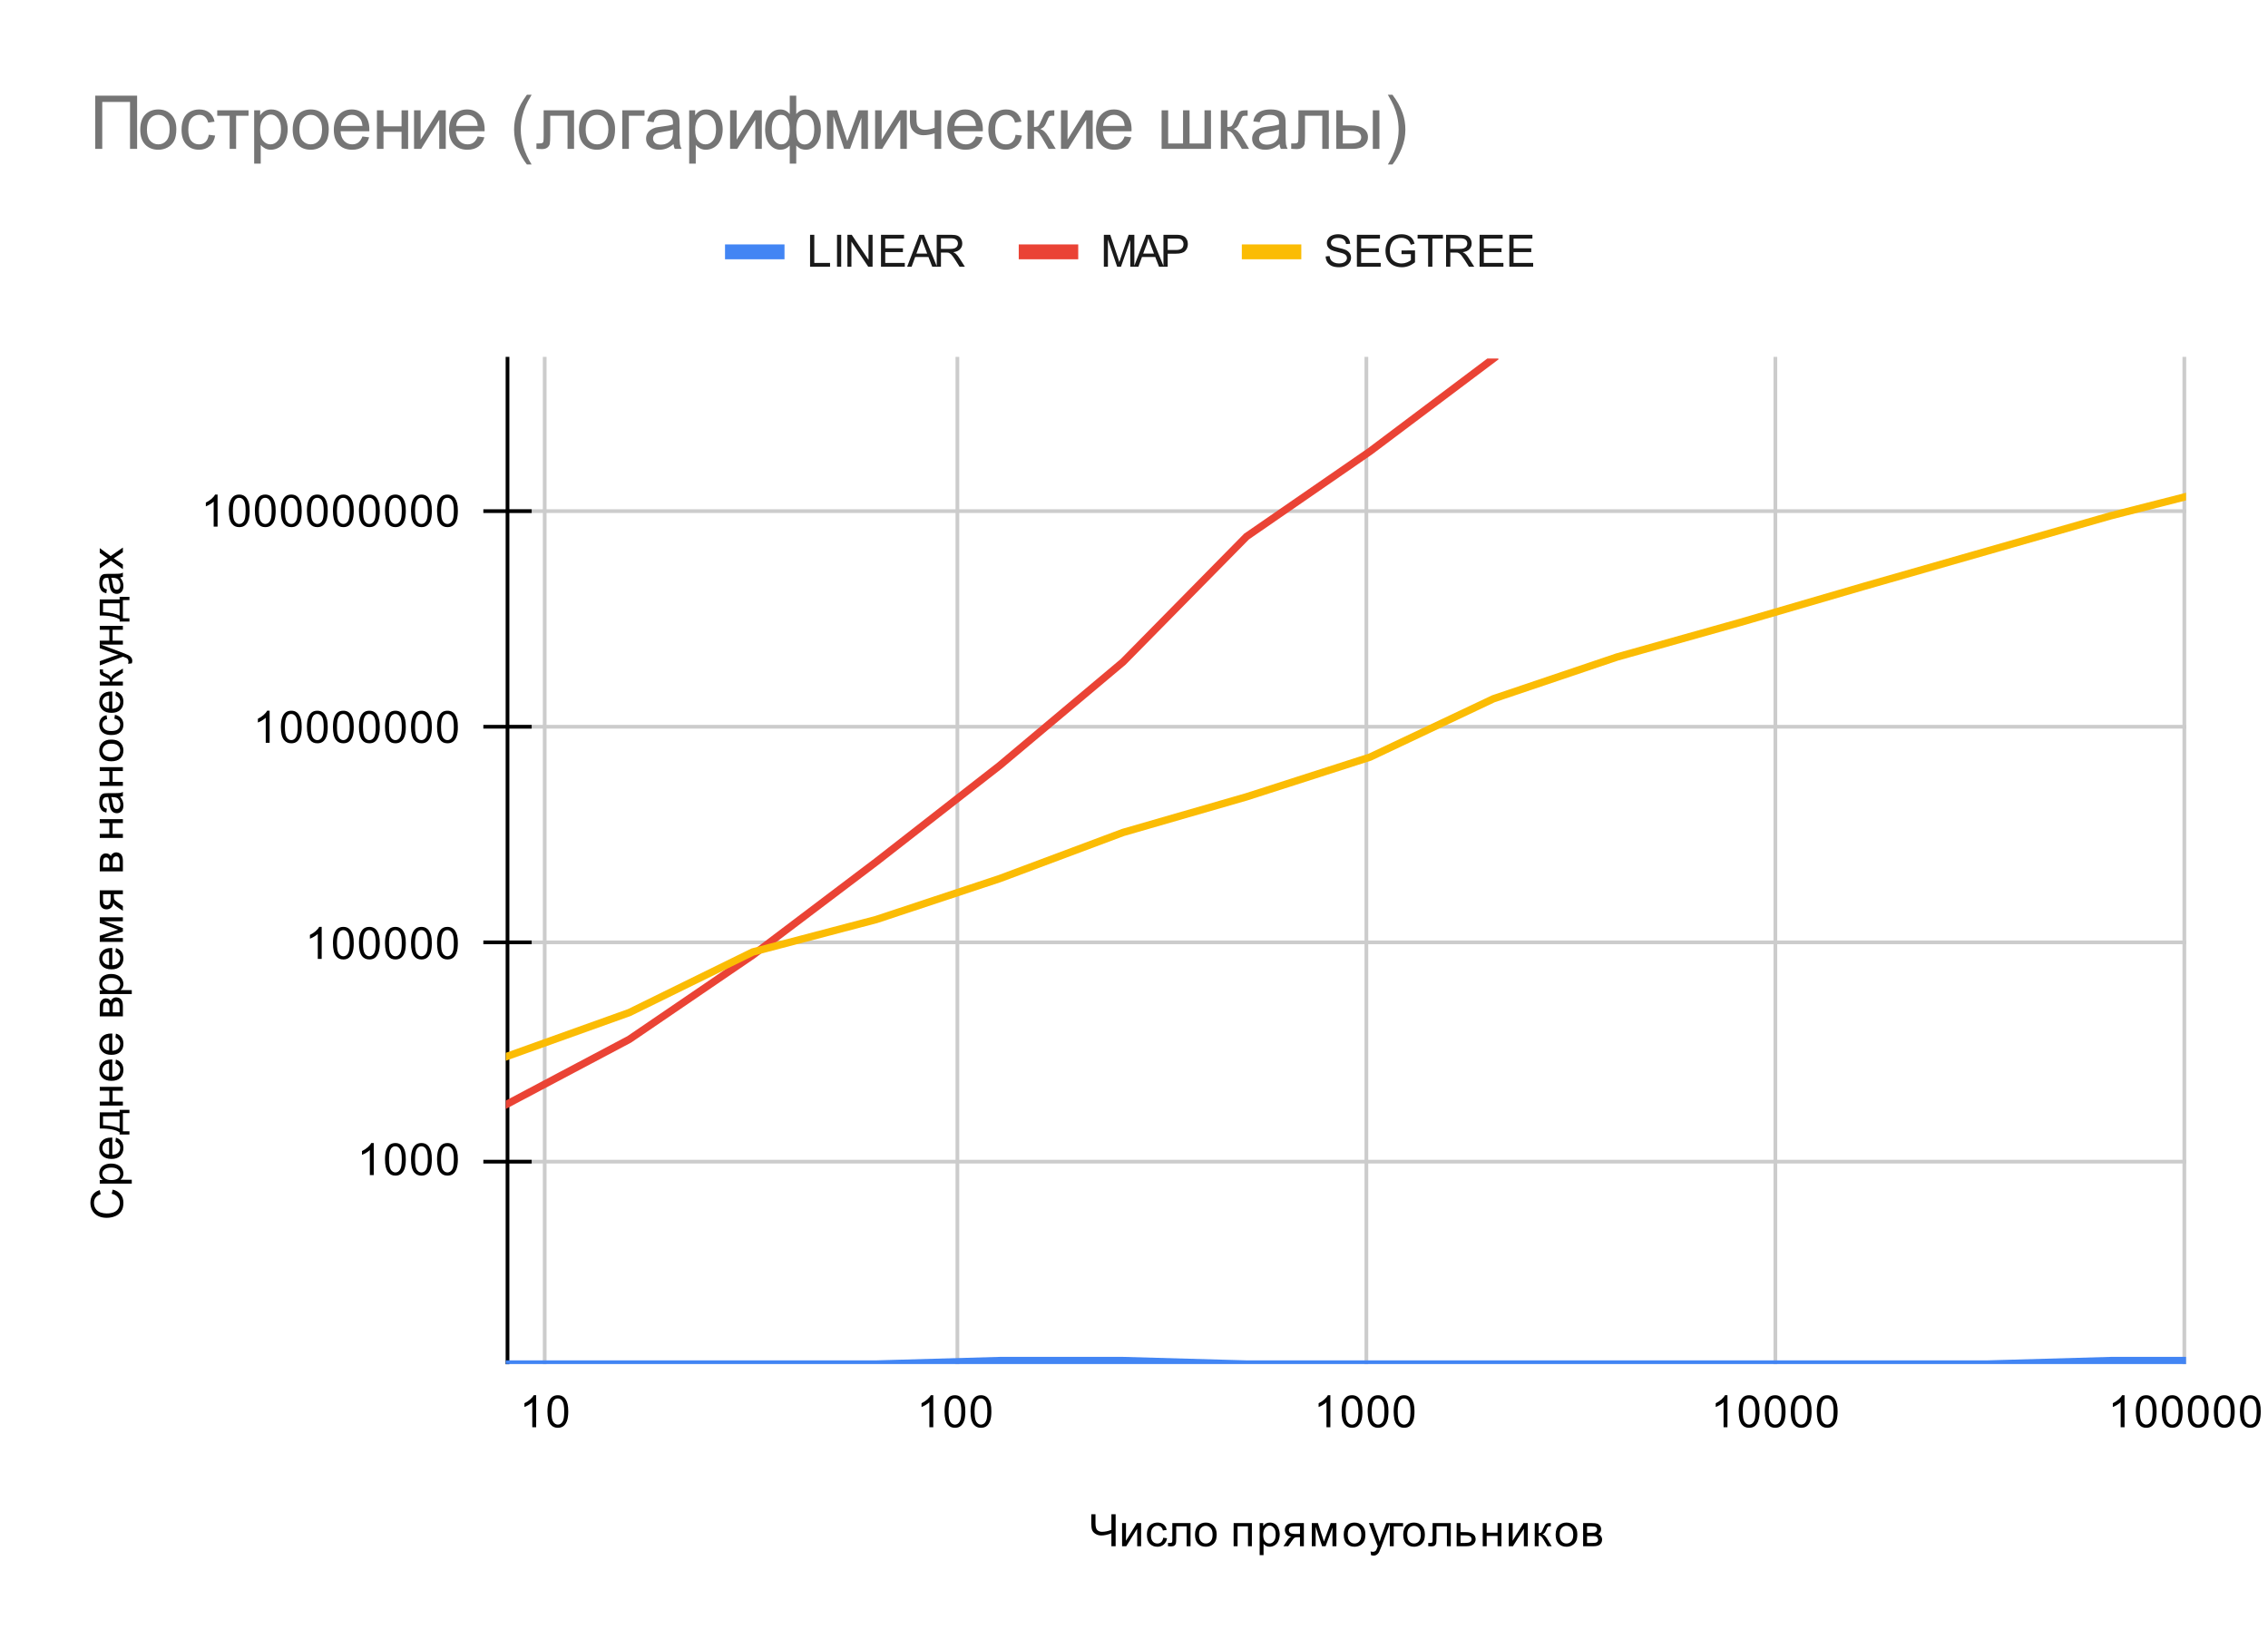 <svg version="1.1" viewBox="0.0 0.0 610.0 441.0" fill="none" stroke="none" stroke-linecap="square" stroke-miterlimit="10" width="610" height="441" xmlns:xlink="http://www.w3.org/1999/xlink" xmlns="http://www.w3.org/2000/svg"><path fill="#ffffff" d="M0 0L610.0 0L610.0 441.0L0 441.0L0 0Z" fill-rule="nonzero"/><path stroke="#cccccc" stroke-width="1.0" stroke-linecap="butt" d="M146.5 96.5L146.5 366.5" fill-rule="nonzero"/><path stroke="#cccccc" stroke-width="1.0" stroke-linecap="butt" d="M257.5 96.5L257.5 366.5" fill-rule="nonzero"/><path stroke="#cccccc" stroke-width="1.0" stroke-linecap="butt" d="M367.5 96.5L367.5 366.5" fill-rule="nonzero"/><path stroke="#cccccc" stroke-width="1.0" stroke-linecap="butt" d="M477.5 96.5L477.5 366.5" fill-rule="nonzero"/><path stroke="#cccccc" stroke-width="1.0" stroke-linecap="butt" d="M587.5 96.5L587.5 366.5" fill-rule="nonzero"/><path stroke="#cccccc" stroke-width="1.0" stroke-linecap="butt" d="M136.5 312.5L587.5 312.5" fill-rule="nonzero"/><path stroke="#cccccc" stroke-width="1.0" stroke-linecap="butt" d="M136.5 253.5L587.5 253.5" fill-rule="nonzero"/><path stroke="#cccccc" stroke-width="1.0" stroke-linecap="butt" d="M136.5 195.5L587.5 195.5" fill-rule="nonzero"/><path stroke="#cccccc" stroke-width="1.0" stroke-linecap="butt" d="M136.5 137.5L587.5 137.5" fill-rule="nonzero"/><path stroke="#000000" stroke-width="1.0" stroke-linecap="butt" stroke-opacity="0.0" d="M136.5 320.5L587.5 320.5" fill-rule="nonzero"/><path stroke="#000000" stroke-width="1.0" stroke-linecap="butt" stroke-opacity="0.0" d="M136.5 262.5L587.5 262.5" fill-rule="nonzero"/><path stroke="#000000" stroke-width="1.0" stroke-linecap="butt" stroke-opacity="0.0" d="M136.5 204.5L587.5 204.5" fill-rule="nonzero"/><path stroke="#000000" stroke-width="1.0" stroke-linecap="butt" stroke-opacity="0.0" d="M136.5 146.5L587.5 146.5" fill-rule="nonzero"/><path stroke="#000000" stroke-width="1.0" stroke-linecap="butt" d="M136.5 366.5L136.5 96.5" fill-rule="nonzero"/><clipPath id="id_0"><path d="M136.05 96.45L587.95 96.45L587.95 366.95L136.05 366.95L136.05 96.45Z" clip-rule="nonzero"/></clipPath><path stroke="#4285f4" stroke-width="2.0" stroke-linecap="butt" clip-path="url(#id_0)" d="M136.05 366.95L169.254 366.95L202.459 366.95L235.663 366.95L268.868 366.014L302.072 366.014L335.276 366.95L368.481 366.95L401.685 366.95L434.89 366.95L468.094 366.95L501.298 366.95L534.503 366.95L567.707 366.014L587.95 366.014" fill-rule="nonzero"/><path stroke="#ea4335" stroke-width="2.0" stroke-linecap="butt" clip-path="url(#id_0)" d="M136.05 297.184L169.254 279.596L202.459 256.96L235.663 231.85L268.868 205.944L302.072 178.056L335.276 144.33L368.481 121.413L401.685 96.45" fill-rule="nonzero"/><path stroke="#fbbc04" stroke-width="2.0" stroke-linecap="butt" clip-path="url(#id_0)" d="M136.05 284.284L169.254 272.391L202.459 256.093L235.663 247.366L268.868 236.355L302.072 223.933L335.276 214.35L368.481 203.673L401.685 187.97L434.89 176.752L468.094 167.426L501.298 157.742L534.503 148.242L567.707 138.747L587.95 133.591" fill-rule="nonzero"/><path fill="#000000" fill-opacity="0.0" clip-path="url(#id_0)" d="M139.05 366.95C139.05 368.607 137.707 369.95 136.05 369.95C134.393 369.95 133.05 368.607 133.05 366.95C133.05 365.293 134.393 363.95 136.05 363.95C137.707 363.95 139.05 365.293 139.05 366.95Z" fill-rule="nonzero"/><path fill="#000000" fill-opacity="0.0" clip-path="url(#id_0)" d="M172.254 366.95C172.254 368.607 170.911 369.95 169.254 369.95C167.598 369.95 166.254 368.607 166.254 366.95C166.254 365.293 167.598 363.95 169.254 363.95C170.911 363.95 172.254 365.293 172.254 366.95Z" fill-rule="nonzero"/><path fill="#000000" fill-opacity="0.0" clip-path="url(#id_0)" d="M205.459 366.95C205.459 368.607 204.116 369.95 202.459 369.95C200.802 369.95 199.459 368.607 199.459 366.95C199.459 365.293 200.802 363.95 202.459 363.95C204.116 363.95 205.459 365.293 205.459 366.95Z" fill-rule="nonzero"/><path fill="#000000" fill-opacity="0.0" clip-path="url(#id_0)" d="M238.663 366.95C238.663 368.607 237.32 369.95 235.663 369.95C234.006 369.95 232.663 368.607 232.663 366.95C232.663 365.293 234.006 363.95 235.663 363.95C237.32 363.95 238.663 365.293 238.663 366.95Z" fill-rule="nonzero"/><path fill="#000000" fill-opacity="0.0" clip-path="url(#id_0)" d="M271.868 366.014C271.868 367.671 270.524 369.014 268.868 369.014C267.211 369.014 265.868 367.671 265.868 366.014C265.868 364.357 267.211 363.014 268.868 363.014C270.524 363.014 271.868 364.357 271.868 366.014Z" fill-rule="nonzero"/><path fill="#000000" fill-opacity="0.0" clip-path="url(#id_0)" d="M305.072 366.014C305.072 367.671 303.729 369.014 302.072 369.014C300.415 369.014 299.072 367.671 299.072 366.014C299.072 364.357 300.415 363.014 302.072 363.014C303.729 363.014 305.072 364.357 305.072 366.014Z" fill-rule="nonzero"/><path fill="#000000" fill-opacity="0.0" clip-path="url(#id_0)" d="M338.276 366.95C338.276 368.607 336.933 369.95 335.276 369.95C333.62 369.95 332.276 368.607 332.276 366.95C332.276 365.293 333.62 363.95 335.276 363.95C336.933 363.95 338.276 365.293 338.276 366.95Z" fill-rule="nonzero"/><path fill="#000000" fill-opacity="0.0" clip-path="url(#id_0)" d="M371.481 366.95C371.481 368.607 370.138 369.95 368.481 369.95C366.824 369.95 365.481 368.607 365.481 366.95C365.481 365.293 366.824 363.95 368.481 363.95C370.138 363.95 371.481 365.293 371.481 366.95Z" fill-rule="nonzero"/><path fill="#000000" fill-opacity="0.0" clip-path="url(#id_0)" d="M404.685 366.95C404.685 368.607 403.342 369.95 401.685 369.95C400.028 369.95 398.685 368.607 398.685 366.95C398.685 365.293 400.028 363.95 401.685 363.95C403.342 363.95 404.685 365.293 404.685 366.95Z" fill-rule="nonzero"/><path fill="#000000" fill-opacity="0.0" clip-path="url(#id_0)" d="M437.89 366.95C437.89 368.607 436.546 369.95 434.89 369.95C433.233 369.95 431.89 368.607 431.89 366.95C431.89 365.293 433.233 363.95 434.89 363.95C436.546 363.95 437.89 365.293 437.89 366.95Z" fill-rule="nonzero"/><path fill="#000000" fill-opacity="0.0" clip-path="url(#id_0)" d="M471.094 366.95C471.094 368.607 469.751 369.95 468.094 369.95C466.437 369.95 465.094 368.607 465.094 366.95C465.094 365.293 466.437 363.95 468.094 363.95C469.751 363.95 471.094 365.293 471.094 366.95Z" fill-rule="nonzero"/><path fill="#000000" fill-opacity="0.0" clip-path="url(#id_0)" d="M504.298 366.95C504.298 368.607 502.955 369.95 501.298 369.95C499.642 369.95 498.298 368.607 498.298 366.95C498.298 365.293 499.642 363.95 501.298 363.95C502.955 363.95 504.298 365.293 504.298 366.95Z" fill-rule="nonzero"/><path fill="#000000" fill-opacity="0.0" clip-path="url(#id_0)" d="M537.503 366.95C537.503 368.607 536.16 369.95 534.503 369.95C532.846 369.95 531.503 368.607 531.503 366.95C531.503 365.293 532.846 363.95 534.503 363.95C536.16 363.95 537.503 365.293 537.503 366.95Z" fill-rule="nonzero"/><path fill="#000000" fill-opacity="0.0" clip-path="url(#id_0)" d="M570.707 366.014C570.707 367.671 569.364 369.014 567.707 369.014C566.05 369.014 564.707 367.671 564.707 366.014C564.707 364.357 566.05 363.014 567.707 363.014C569.364 363.014 570.707 364.357 570.707 366.014Z" fill-rule="nonzero"/><path fill="#000000" fill-opacity="0.0" clip-path="url(#id_0)" d="M590.95 366.014C590.95 367.671 589.607 369.014 587.95 369.014C586.293 369.014 584.95 367.671 584.95 366.014C584.95 364.357 586.293 363.014 587.95 363.014C589.607 363.014 590.95 364.357 590.95 366.014Z" fill-rule="nonzero"/><path fill="#000000" fill-opacity="0.0" clip-path="url(#id_0)" d="M139.05 297.184C139.05 298.841 137.707 300.184 136.05 300.184C134.393 300.184 133.05 298.841 133.05 297.184C133.05 295.527 134.393 294.184 136.05 294.184C137.707 294.184 139.05 295.527 139.05 297.184Z" fill-rule="nonzero"/><path fill="#000000" fill-opacity="0.0" clip-path="url(#id_0)" d="M172.254 279.596C172.254 281.253 170.911 282.596 169.254 282.596C167.598 282.596 166.254 281.253 166.254 279.596C166.254 277.939 167.598 276.596 169.254 276.596C170.911 276.596 172.254 277.939 172.254 279.596Z" fill-rule="nonzero"/><path fill="#000000" fill-opacity="0.0" clip-path="url(#id_0)" d="M205.459 256.96C205.459 258.617 204.116 259.96 202.459 259.96C200.802 259.96 199.459 258.617 199.459 256.96C199.459 255.303 200.802 253.96 202.459 253.96C204.116 253.96 205.459 255.303 205.459 256.96Z" fill-rule="nonzero"/><path fill="#000000" fill-opacity="0.0" clip-path="url(#id_0)" d="M238.663 231.85C238.663 233.506 237.32 234.85 235.663 234.85C234.006 234.85 232.663 233.506 232.663 231.85C232.663 230.193 234.006 228.85 235.663 228.85C237.32 228.85 238.663 230.193 238.663 231.85Z" fill-rule="nonzero"/><path fill="#000000" fill-opacity="0.0" clip-path="url(#id_0)" d="M271.868 205.944C271.868 207.601 270.524 208.944 268.868 208.944C267.211 208.944 265.868 207.601 265.868 205.944C265.868 204.288 267.211 202.944 268.868 202.944C270.524 202.944 271.868 204.288 271.868 205.944Z" fill-rule="nonzero"/><path fill="#000000" fill-opacity="0.0" clip-path="url(#id_0)" d="M305.072 178.056C305.072 179.713 303.729 181.056 302.072 181.056C300.415 181.056 299.072 179.713 299.072 178.056C299.072 176.399 300.415 175.056 302.072 175.056C303.729 175.056 305.072 176.399 305.072 178.056Z" fill-rule="nonzero"/><path fill="#000000" fill-opacity="0.0" clip-path="url(#id_0)" d="M338.276 144.33C338.276 145.987 336.933 147.33 335.276 147.33C333.62 147.33 332.276 145.987 332.276 144.33C332.276 142.673 333.62 141.33 335.276 141.33C336.933 141.33 338.276 142.673 338.276 144.33Z" fill-rule="nonzero"/><path fill="#000000" fill-opacity="0.0" clip-path="url(#id_0)" d="M371.481 121.413C371.481 123.07 370.138 124.413 368.481 124.413C366.824 124.413 365.481 123.07 365.481 121.413C365.481 119.757 366.824 118.413 368.481 118.413C370.138 118.413 371.481 119.757 371.481 121.413Z" fill-rule="nonzero"/><path fill="#000000" fill-opacity="0.0" clip-path="url(#id_0)" d="M404.685 96.45C404.685 98.107 403.342 99.45 401.685 99.45C400.028 99.45 398.685 98.107 398.685 96.45C398.685 94.793 400.028 93.45 401.685 93.45C403.342 93.45 404.685 94.793 404.685 96.45Z" fill-rule="nonzero"/><path fill="#000000" fill-opacity="0.0" clip-path="url(#id_0)" d="M139.05 284.284C139.05 285.941 137.707 287.284 136.05 287.284C134.393 287.284 133.05 285.941 133.05 284.284C133.05 282.627 134.393 281.284 136.05 281.284C137.707 281.284 139.05 282.627 139.05 284.284Z" fill-rule="nonzero"/><path fill="#000000" fill-opacity="0.0" clip-path="url(#id_0)" d="M172.254 272.391C172.254 274.048 170.911 275.391 169.254 275.391C167.598 275.391 166.254 274.048 166.254 272.391C166.254 270.734 167.598 269.391 169.254 269.391C170.911 269.391 172.254 270.734 172.254 272.391Z" fill-rule="nonzero"/><path fill="#000000" fill-opacity="0.0" clip-path="url(#id_0)" d="M205.459 256.093C205.459 257.749 204.116 259.093 202.459 259.093C200.802 259.093 199.459 257.749 199.459 256.093C199.459 254.436 200.802 253.093 202.459 253.093C204.116 253.093 205.459 254.436 205.459 256.093Z" fill-rule="nonzero"/><path fill="#000000" fill-opacity="0.0" clip-path="url(#id_0)" d="M238.663 247.366C238.663 249.023 237.32 250.366 235.663 250.366C234.006 250.366 232.663 249.023 232.663 247.366C232.663 245.709 234.006 244.366 235.663 244.366C237.32 244.366 238.663 245.709 238.663 247.366Z" fill-rule="nonzero"/><path fill="#000000" fill-opacity="0.0" clip-path="url(#id_0)" d="M271.868 236.355C271.868 238.012 270.524 239.355 268.868 239.355C267.211 239.355 265.868 238.012 265.868 236.355C265.868 234.698 267.211 233.355 268.868 233.355C270.524 233.355 271.868 234.698 271.868 236.355Z" fill-rule="nonzero"/><path fill="#000000" fill-opacity="0.0" clip-path="url(#id_0)" d="M305.072 223.933C305.072 225.589 303.729 226.933 302.072 226.933C300.415 226.933 299.072 225.589 299.072 223.933C299.072 222.276 300.415 220.933 302.072 220.933C303.729 220.933 305.072 222.276 305.072 223.933Z" fill-rule="nonzero"/><path fill="#000000" fill-opacity="0.0" clip-path="url(#id_0)" d="M338.276 214.35C338.276 216.007 336.933 217.35 335.276 217.35C333.62 217.35 332.276 216.007 332.276 214.35C332.276 212.693 333.62 211.35 335.276 211.35C336.933 211.35 338.276 212.693 338.276 214.35Z" fill-rule="nonzero"/><path fill="#000000" fill-opacity="0.0" clip-path="url(#id_0)" d="M371.481 203.673C371.481 205.33 370.138 206.673 368.481 206.673C366.824 206.673 365.481 205.33 365.481 203.673C365.481 202.016 366.824 200.673 368.481 200.673C370.138 200.673 371.481 202.016 371.481 203.673Z" fill-rule="nonzero"/><path fill="#000000" fill-opacity="0.0" clip-path="url(#id_0)" d="M404.685 187.97C404.685 189.626 403.342 190.97 401.685 190.97C400.028 190.97 398.685 189.626 398.685 187.97C398.685 186.313 400.028 184.97 401.685 184.97C403.342 184.97 404.685 186.313 404.685 187.97Z" fill-rule="nonzero"/><path fill="#000000" fill-opacity="0.0" clip-path="url(#id_0)" d="M437.89 176.752C437.89 178.409 436.546 179.752 434.89 179.752C433.233 179.752 431.89 178.409 431.89 176.752C431.89 175.095 433.233 173.752 434.89 173.752C436.546 173.752 437.89 175.095 437.89 176.752Z" fill-rule="nonzero"/><path fill="#000000" fill-opacity="0.0" clip-path="url(#id_0)" d="M471.094 167.426C471.094 169.083 469.751 170.426 468.094 170.426C466.437 170.426 465.094 169.083 465.094 167.426C465.094 165.769 466.437 164.426 468.094 164.426C469.751 164.426 471.094 165.769 471.094 167.426Z" fill-rule="nonzero"/><path fill="#000000" fill-opacity="0.0" clip-path="url(#id_0)" d="M504.298 157.742C504.298 159.399 502.955 160.742 501.298 160.742C499.642 160.742 498.298 159.399 498.298 157.742C498.298 156.085 499.642 154.742 501.298 154.742C502.955 154.742 504.298 156.085 504.298 157.742Z" fill-rule="nonzero"/><path fill="#000000" fill-opacity="0.0" clip-path="url(#id_0)" d="M537.503 148.242C537.503 149.899 536.16 151.242 534.503 151.242C532.846 151.242 531.503 149.899 531.503 148.242C531.503 146.585 532.846 145.242 534.503 145.242C536.16 145.242 537.503 146.585 537.503 148.242Z" fill-rule="nonzero"/><path fill="#000000" fill-opacity="0.0" clip-path="url(#id_0)" d="M570.707 138.747C570.707 140.404 569.364 141.747 567.707 141.747C566.05 141.747 564.707 140.404 564.707 138.747C564.707 137.09 566.05 135.747 567.707 135.747C569.364 135.747 570.707 137.09 570.707 138.747Z" fill-rule="nonzero"/><path fill="#000000" fill-opacity="0.0" clip-path="url(#id_0)" d="M590.95 133.591C590.95 135.248 589.607 136.591 587.95 136.591C586.293 136.591 584.95 135.248 584.95 133.591C584.95 131.934 586.293 130.591 587.95 130.591C589.607 130.591 590.95 131.934 590.95 133.591Z" fill-rule="nonzero"/><path stroke="#000000" stroke-width="1.0" stroke-linecap="butt" d="M130.5 312.5L142.5 312.5" fill-rule="nonzero"/><path stroke="#000000" stroke-width="1.0" stroke-linecap="butt" d="M130.5 253.5L142.5 253.5" fill-rule="nonzero"/><path stroke="#000000" stroke-width="1.0" stroke-linecap="butt" d="M130.5 195.5L142.5 195.5" fill-rule="nonzero"/><path stroke="#000000" stroke-width="1.0" stroke-linecap="butt" d="M130.5 137.5L142.5 137.5" fill-rule="nonzero"/><path fill="#000000" d="M300.062 415.95L298.922 415.95L298.922 412.481Q297.391 413.059 296.234 413.059Q295.344 413.059 294.656 412.637Q293.969 412.216 293.734 411.575Q293.516 410.934 293.516 409.887L293.516 407.356L294.641 407.356L294.641 409.778Q294.641 411.184 295.156 411.637Q295.672 412.075 296.391 412.075Q297.594 412.075 298.922 411.544L298.922 407.356L300.062 407.356L300.062 415.95ZM301.797 409.731L302.844 409.731L302.844 414.466L305.766 409.731L306.906 409.731L306.906 415.95L305.859 415.95L305.859 411.231L302.922 415.95L301.797 415.95L301.797 409.731ZM312.859 413.669L313.891 413.809Q313.719 414.872 313.016 415.481Q312.312 416.091 311.297 416.091Q310.016 416.091 309.234 415.262Q308.469 414.419 308.469 412.856Q308.469 411.856 308.797 411.106Q309.141 410.341 309.812 409.966Q310.5 409.591 311.312 409.591Q312.312 409.591 312.953 410.106Q313.609 410.606 313.797 411.559L312.766 411.716Q312.625 411.091 312.25 410.778Q311.875 410.45 311.344 410.45Q310.547 410.45 310.047 411.028Q309.547 411.591 309.547 412.825Q309.547 414.091 310.031 414.653Q310.516 415.216 311.281 415.216Q311.906 415.216 312.312 414.841Q312.734 414.466 312.859 413.669ZM315.312 409.731L320.203 409.731L320.203 415.95L319.156 415.95L319.156 410.606L316.359 410.606L316.359 413.7Q316.359 414.778 316.281 415.137Q316.219 415.481 315.906 415.747Q315.594 415.997 314.984 415.997Q314.625 415.997 314.141 415.95L314.141 415.059L314.609 415.059Q314.938 415.059 315.078 414.997Q315.219 414.934 315.266 414.794Q315.312 414.637 315.312 413.825L315.312 409.731ZM321.406 412.841Q321.406 411.106 322.359 410.278Q323.156 409.591 324.312 409.591Q325.594 409.591 326.406 410.434Q327.234 411.262 327.234 412.747Q327.234 413.95 326.875 414.637Q326.516 415.325 325.812 415.716Q325.125 416.091 324.312 416.091Q323.016 416.091 322.203 415.262Q321.406 414.419 321.406 412.841ZM322.484 412.841Q322.484 414.028 323.0 414.622Q323.531 415.216 324.312 415.216Q325.109 415.216 325.625 414.622Q326.141 414.028 326.141 412.809Q326.141 411.653 325.609 411.059Q325.094 410.466 324.312 410.466Q323.531 410.466 323.0 411.059Q322.484 411.637 322.484 412.841ZM331.797 409.731L336.703 409.731L336.703 415.95L335.656 415.95L335.656 410.606L332.859 410.606L332.859 415.95L331.797 415.95L331.797 409.731ZM338.797 418.341L338.797 409.731L339.75 409.731L339.75 410.528Q340.094 410.059 340.516 409.825Q340.953 409.591 341.562 409.591Q342.359 409.591 342.969 409.997Q343.578 410.403 343.875 411.153Q344.188 411.903 344.188 412.794Q344.188 413.747 343.844 414.512Q343.516 415.278 342.859 415.684Q342.203 416.091 341.484 416.091Q340.953 416.091 340.531 415.872Q340.109 415.637 339.844 415.309L339.844 418.341L338.797 418.341ZM339.75 412.872Q339.75 414.075 340.234 414.653Q340.719 415.216 341.406 415.216Q342.109 415.216 342.609 414.622Q343.109 414.028 343.109 412.778Q343.109 411.591 342.625 411.012Q342.141 410.419 341.453 410.419Q340.781 410.419 340.266 411.044Q339.75 411.669 339.75 412.872ZM350.688 409.731L350.688 415.95L349.641 415.95L349.641 413.528L349.031 413.528Q348.469 413.528 348.203 413.669Q347.938 413.809 347.406 414.591L346.484 415.95L345.188 415.95L346.312 414.278Q346.844 413.512 347.359 413.403Q346.453 413.278 346.016 412.762Q345.578 412.231 345.578 411.544Q345.578 410.731 346.141 410.231Q346.719 409.731 347.812 409.731L350.688 409.731ZM349.641 410.606L348.141 410.606Q347.203 410.606 346.922 410.903Q346.656 411.184 346.656 411.575Q346.656 412.137 347.047 412.403Q347.453 412.653 348.469 412.653L349.641 412.653L349.641 410.606ZM352.828 409.731L354.469 409.731L356.094 414.7L357.906 409.731L359.438 409.731L359.438 415.95L358.375 415.95L358.375 410.934L356.531 415.95L355.594 415.95L353.859 410.7L353.859 415.95L352.828 415.95L352.828 409.731ZM361.406 412.841Q361.406 411.106 362.359 410.278Q363.156 409.591 364.312 409.591Q365.594 409.591 366.406 410.434Q367.234 411.262 367.234 412.747Q367.234 413.95 366.875 414.637Q366.516 415.325 365.812 415.716Q365.125 416.091 364.312 416.091Q363.016 416.091 362.203 415.262Q361.406 414.419 361.406 412.841ZM362.484 412.841Q362.484 414.028 363.0 414.622Q363.531 415.216 364.312 415.216Q365.109 415.216 365.625 414.622Q366.141 414.028 366.141 412.809Q366.141 411.653 365.609 411.059Q365.094 410.466 364.312 410.466Q363.531 410.466 363.0 411.059Q362.484 411.637 362.484 412.841ZM368.75 418.341L368.625 417.356Q368.969 417.45 369.234 417.45Q369.578 417.45 369.781 417.325Q370.0 417.216 370.141 417.012Q370.234 416.841 370.469 416.216Q370.484 416.137 370.562 415.966L368.188 409.731L369.328 409.731L370.625 413.325Q370.875 414.012 371.078 414.778Q371.266 414.044 371.516 413.356L372.844 409.731L373.891 409.731L371.531 416.059Q371.141 417.075 370.938 417.466Q370.656 417.997 370.281 418.231Q369.922 418.481 369.422 418.481Q369.125 418.481 368.75 418.341ZM373.797 409.731L377.375 409.731L377.375 410.606L374.859 410.606L374.859 415.95L373.797 415.95L373.797 409.731ZM377.406 412.841Q377.406 411.106 378.359 410.278Q379.156 409.591 380.312 409.591Q381.594 409.591 382.406 410.434Q383.234 411.262 383.234 412.747Q383.234 413.95 382.875 414.637Q382.516 415.325 381.812 415.716Q381.125 416.091 380.312 416.091Q379.016 416.091 378.203 415.262Q377.406 414.419 377.406 412.841ZM378.484 412.841Q378.484 414.028 379.0 414.622Q379.531 415.216 380.312 415.216Q381.109 415.216 381.625 414.622Q382.141 414.028 382.141 412.809Q382.141 411.653 381.609 411.059Q381.094 410.466 380.312 410.466Q379.531 410.466 379.0 411.059Q378.484 411.637 378.484 412.841ZM385.312 409.731L390.203 409.731L390.203 415.95L389.156 415.95L389.156 410.606L386.359 410.606L386.359 413.7Q386.359 414.778 386.281 415.137Q386.219 415.481 385.906 415.747Q385.594 415.997 384.984 415.997Q384.625 415.997 384.141 415.95L384.141 415.059L384.609 415.059Q384.938 415.059 385.078 414.997Q385.219 414.934 385.266 414.794Q385.312 414.637 385.312 413.825L385.312 409.731ZM391.781 409.731L392.828 409.731L392.828 412.153L394.172 412.153Q395.469 412.153 396.172 412.669Q396.891 413.169 396.891 414.059Q396.891 414.841 396.297 415.403Q395.703 415.95 394.406 415.95L391.781 415.95L391.781 409.731ZM392.828 415.075L393.938 415.075Q394.938 415.075 395.359 414.841Q395.797 414.591 395.797 414.075Q395.797 413.669 395.469 413.356Q395.156 413.028 394.078 413.028L392.828 413.028L392.828 415.075ZM398.797 409.731L399.859 409.731L399.859 412.309L402.781 412.309L402.781 409.731L403.828 409.731L403.828 415.95L402.781 415.95L402.781 413.184L399.859 413.184L399.859 415.95L398.797 415.95L398.797 409.731ZM405.797 409.731L406.844 409.731L406.844 414.466L409.766 409.731L410.906 409.731L410.906 415.95L409.859 415.95L409.859 411.231L406.922 415.95L405.797 415.95L405.797 409.731ZM412.781 409.731L413.844 409.731L413.844 412.419Q414.344 412.419 414.547 412.231Q414.75 412.028 415.141 411.091Q415.453 410.356 415.641 410.122Q415.844 409.887 416.094 409.809Q416.344 409.731 416.906 409.731L417.109 409.731L417.109 410.606L416.812 410.591Q416.406 410.591 416.281 410.716Q416.156 410.841 415.906 411.481Q415.672 412.091 415.469 412.325Q415.266 412.559 414.859 412.762Q415.531 412.934 416.188 414.028L417.344 415.95L416.188 415.95L415.062 414.028Q414.719 413.434 414.453 413.262Q414.203 413.075 413.844 413.075L413.844 415.95L412.781 415.95L412.781 409.731ZM418.406 412.841Q418.406 411.106 419.359 410.278Q420.156 409.591 421.312 409.591Q422.594 409.591 423.406 410.434Q424.234 411.262 424.234 412.747Q424.234 413.95 423.875 414.637Q423.516 415.325 422.812 415.716Q422.125 416.091 421.312 416.091Q420.016 416.091 419.203 415.262Q418.406 414.419 418.406 412.841ZM419.484 412.841Q419.484 414.028 420.0 414.622Q420.531 415.216 421.312 415.216Q422.109 415.216 422.625 414.622Q423.141 414.028 423.141 412.809Q423.141 411.653 422.609 411.059Q422.094 410.466 421.312 410.466Q420.531 410.466 420.0 411.059Q419.484 411.637 419.484 412.841ZM425.797 409.731L428.234 409.731Q429.125 409.731 429.562 409.887Q430.0 410.028 430.312 410.434Q430.625 410.825 430.625 411.372Q430.625 411.825 430.438 412.153Q430.25 412.481 429.891 412.716Q430.328 412.856 430.609 413.262Q430.906 413.653 430.906 414.216Q430.844 415.091 430.266 415.528Q429.703 415.95 428.609 415.95L425.797 415.95L425.797 409.731ZM426.859 412.341L427.984 412.341Q428.656 412.341 428.906 412.278Q429.156 412.2 429.344 411.997Q429.547 411.778 429.547 411.481Q429.547 410.981 429.203 410.794Q428.859 410.606 428.016 410.606L426.859 410.606L426.859 412.341ZM426.859 415.075L428.234 415.075Q429.141 415.075 429.469 414.872Q429.812 414.669 429.828 414.153Q429.828 413.856 429.625 413.606Q429.438 413.341 429.125 413.278Q428.812 413.216 428.125 413.216L426.859 413.216L426.859 415.075Z" fill-rule="nonzero"/><path fill="#000000" d="M30.034 321.137L30.331 320.012Q31.722 320.372 32.456 321.294Q33.191 322.216 33.191 323.559Q33.191 324.95 32.628 325.825Q32.066 326.7 31.003 327.153Q29.925 327.606 28.691 327.606Q27.347 327.606 26.347 327.091Q25.347 326.575 24.831 325.637Q24.316 324.684 24.316 323.544Q24.316 322.262 24.972 321.387Q25.628 320.497 26.816 320.153L27.081 321.278Q26.144 321.575 25.722 322.153Q25.284 322.716 25.284 323.575Q25.284 324.559 25.769 325.231Q26.238 325.887 27.034 326.169Q27.831 326.434 28.691 326.434Q29.784 326.434 30.597 326.122Q31.409 325.794 31.816 325.122Q32.222 324.45 32.222 323.653Q32.222 322.7 31.675 322.044Q31.128 321.372 30.034 321.137ZM35.441 318.403L26.831 318.403L26.831 317.45L27.628 317.45Q27.159 317.106 26.925 316.684Q26.691 316.247 26.691 315.637Q26.691 314.841 27.097 314.231Q27.503 313.622 28.253 313.325Q29.003 313.012 29.894 313.012Q30.847 313.012 31.613 313.356Q32.378 313.684 32.784 314.341Q33.191 314.997 33.191 315.716Q33.191 316.247 32.972 316.669Q32.738 317.091 32.409 317.356L35.441 317.356L35.441 318.403ZM29.972 317.45Q31.175 317.45 31.753 316.966Q32.316 316.481 32.316 315.794Q32.316 315.091 31.722 314.591Q31.128 314.091 29.878 314.091Q28.691 314.091 28.113 314.575Q27.519 315.059 27.519 315.747Q27.519 316.419 28.144 316.934Q28.769 317.45 29.972 317.45ZM31.05 307.153L31.175 306.059Q32.128 306.309 32.659 307.012Q33.191 307.716 33.191 308.794Q33.191 310.153 32.347 310.966Q31.503 311.762 29.988 311.762Q28.425 311.762 27.566 310.95Q26.691 310.137 26.691 308.856Q26.691 307.606 27.534 306.825Q28.378 306.028 29.925 306.028Q30.019 306.028 30.206 306.028L30.206 310.669Q31.238 310.606 31.784 310.091Q32.316 309.575 32.316 308.794Q32.316 308.216 32.019 307.809Q31.706 307.387 31.05 307.153ZM29.347 310.606L29.347 307.137Q28.55 307.2 28.159 307.528Q27.55 308.044 27.55 308.841Q27.55 309.575 28.034 310.075Q28.519 310.559 29.347 310.606ZM26.831 303.575L26.831 299.247L32.175 299.247L32.175 298.559L34.816 298.559L34.816 299.434L33.05 299.434L33.05 304.325L34.816 304.325L34.816 305.2L32.175 305.2L32.175 304.637Q30.675 303.528 26.831 303.575ZM27.706 302.7Q30.722 302.809 32.175 303.637L32.175 300.294L27.706 300.294L27.706 302.7ZM26.831 297.403L26.831 296.341L29.409 296.341L29.409 293.419L26.831 293.419L26.831 292.372L33.05 292.372L33.05 293.419L30.284 293.419L30.284 296.341L33.05 296.341L33.05 297.403L26.831 297.403ZM31.05 286.153L31.175 285.059Q32.128 285.309 32.659 286.012Q33.191 286.716 33.191 287.794Q33.191 289.153 32.347 289.966Q31.503 290.762 29.988 290.762Q28.425 290.762 27.566 289.95Q26.691 289.137 26.691 287.856Q26.691 286.606 27.534 285.825Q28.378 285.028 29.925 285.028Q30.019 285.028 30.206 285.028L30.206 289.669Q31.238 289.606 31.784 289.091Q32.316 288.575 32.316 287.794Q32.316 287.216 32.019 286.809Q31.706 286.387 31.05 286.153ZM29.347 289.606L29.347 286.137Q28.55 286.2 28.159 286.528Q27.55 287.044 27.55 287.841Q27.55 288.575 28.034 289.075Q28.519 289.559 29.347 289.606ZM31.05 279.153L31.175 278.059Q32.128 278.309 32.659 279.012Q33.191 279.716 33.191 280.794Q33.191 282.153 32.347 282.966Q31.503 283.762 29.988 283.762Q28.425 283.762 27.566 282.95Q26.691 282.137 26.691 280.856Q26.691 279.606 27.534 278.825Q28.378 278.028 29.925 278.028Q30.019 278.028 30.206 278.028L30.206 282.669Q31.238 282.606 31.784 282.091Q32.316 281.575 32.316 280.794Q32.316 280.216 32.019 279.809Q31.706 279.387 31.05 279.153ZM29.347 282.606L29.347 279.137Q28.55 279.2 28.159 279.528Q27.55 280.044 27.55 280.841Q27.55 281.575 28.034 282.075Q28.519 282.559 29.347 282.606ZM26.831 273.403L26.831 270.966Q26.831 270.075 26.988 269.637Q27.128 269.2 27.534 268.887Q27.925 268.575 28.472 268.575Q28.925 268.575 29.253 268.762Q29.581 268.95 29.816 269.309Q29.956 268.872 30.363 268.591Q30.753 268.294 31.316 268.294Q32.191 268.356 32.628 268.934Q33.05 269.497 33.05 270.591L33.05 273.403L26.831 273.403ZM29.441 272.341L29.441 271.216Q29.441 270.544 29.378 270.294Q29.3 270.044 29.097 269.856Q28.878 269.653 28.581 269.653Q28.081 269.653 27.894 269.997Q27.706 270.341 27.706 271.184L27.706 272.341L29.441 272.341ZM32.175 272.341L32.175 270.966Q32.175 270.059 31.972 269.731Q31.769 269.387 31.253 269.372Q30.956 269.372 30.706 269.575Q30.441 269.762 30.378 270.075Q30.316 270.387 30.316 271.075L30.316 272.341L32.175 272.341ZM35.441 267.403L26.831 267.403L26.831 266.45L27.628 266.45Q27.159 266.106 26.925 265.684Q26.691 265.247 26.691 264.637Q26.691 263.841 27.097 263.231Q27.503 262.622 28.253 262.325Q29.003 262.012 29.894 262.012Q30.847 262.012 31.613 262.356Q32.378 262.684 32.784 263.341Q33.191 263.997 33.191 264.716Q33.191 265.247 32.972 265.669Q32.738 266.091 32.409 266.356L35.441 266.356L35.441 267.403ZM29.972 266.45Q31.175 266.45 31.753 265.966Q32.316 265.481 32.316 264.794Q32.316 264.091 31.722 263.591Q31.128 263.091 29.878 263.091Q28.691 263.091 28.113 263.575Q27.519 264.059 27.519 264.747Q27.519 265.419 28.144 265.934Q28.769 266.45 29.972 266.45ZM31.05 256.153L31.175 255.059Q32.128 255.309 32.659 256.012Q33.191 256.716 33.191 257.794Q33.191 259.153 32.347 259.966Q31.503 260.762 29.988 260.762Q28.425 260.762 27.566 259.95Q26.691 259.137 26.691 257.856Q26.691 256.606 27.534 255.825Q28.378 255.028 29.925 255.028Q30.019 255.028 30.206 255.028L30.206 259.669Q31.238 259.606 31.784 259.091Q32.316 258.575 32.316 257.794Q32.316 257.216 32.019 256.809Q31.706 256.387 31.05 256.153ZM29.347 259.606L29.347 256.137Q28.55 256.2 28.159 256.528Q27.55 257.044 27.55 257.841Q27.55 258.575 28.034 259.075Q28.519 259.559 29.347 259.606ZM26.831 253.372L26.831 251.731L31.8 250.106L26.831 248.294L26.831 246.762L33.05 246.762L33.05 247.825L28.034 247.825L33.05 249.669L33.05 250.606L27.8 252.341L33.05 252.341L33.05 253.372L26.831 253.372ZM26.831 239.512L33.05 239.512L33.05 240.559L30.628 240.559L30.628 241.169Q30.628 241.731 30.769 241.997Q30.909 242.262 31.691 242.794L33.05 243.716L33.05 245.012L31.378 243.887Q30.613 243.356 30.503 242.841Q30.378 243.747 29.863 244.184Q29.331 244.622 28.644 244.622Q27.831 244.622 27.331 244.059Q26.831 243.481 26.831 242.387L26.831 239.512ZM27.706 240.559L27.706 242.059Q27.706 242.997 28.003 243.278Q28.284 243.544 28.675 243.544Q29.238 243.544 29.503 243.153Q29.753 242.747 29.753 241.731L29.753 240.559L27.706 240.559ZM26.831 234.403L26.831 231.966Q26.831 231.075 26.988 230.637Q27.128 230.2 27.534 229.887Q27.925 229.575 28.472 229.575Q28.925 229.575 29.253 229.762Q29.581 229.95 29.816 230.309Q29.956 229.872 30.363 229.591Q30.753 229.294 31.316 229.294Q32.191 229.356 32.628 229.934Q33.05 230.497 33.05 231.591L33.05 234.403L26.831 234.403ZM29.441 233.341L29.441 232.216Q29.441 231.544 29.378 231.294Q29.3 231.044 29.097 230.856Q28.878 230.653 28.581 230.653Q28.081 230.653 27.894 230.997Q27.706 231.341 27.706 232.184L27.706 233.341L29.441 233.341ZM32.175 233.341L32.175 231.966Q32.175 231.059 31.972 230.731Q31.769 230.387 31.253 230.372Q30.956 230.372 30.706 230.575Q30.441 230.762 30.378 231.075Q30.316 231.387 30.316 232.075L30.316 233.341L32.175 233.341ZM26.831 225.403L26.831 224.341L29.409 224.341L29.409 221.419L26.831 221.419L26.831 220.372L33.05 220.372L33.05 221.419L30.284 221.419L30.284 224.341L33.05 224.341L33.05 225.403L26.831 225.403ZM32.284 214.341Q32.784 214.934 32.988 215.481Q33.191 216.012 33.191 216.637Q33.191 217.669 32.691 218.216Q32.191 218.762 31.409 218.762Q30.956 218.762 30.581 218.559Q30.191 218.356 29.972 218.012Q29.738 217.669 29.628 217.247Q29.534 216.95 29.456 216.309Q29.316 215.044 29.097 214.434Q28.878 214.434 28.831 214.434Q28.175 214.434 27.909 214.731Q27.566 215.137 27.566 215.934Q27.566 216.669 27.831 217.028Q28.081 217.387 28.738 217.559L28.597 218.591Q27.941 218.45 27.534 218.122Q27.128 217.794 26.909 217.184Q26.691 216.575 26.691 215.778Q26.691 214.981 26.878 214.481Q27.066 213.981 27.347 213.747Q27.628 213.512 28.066 213.419Q28.331 213.372 29.034 213.372L30.441 213.372Q31.909 213.372 32.3 213.309Q32.691 213.231 33.05 213.028L33.05 214.137Q32.722 214.294 32.284 214.341ZM29.925 214.434Q30.159 215.012 30.331 216.153Q30.425 216.809 30.55 217.075Q30.659 217.341 30.878 217.497Q31.097 217.637 31.378 217.637Q31.8 217.637 32.081 217.325Q32.363 216.997 32.363 216.387Q32.363 215.778 32.097 215.309Q31.831 214.825 31.363 214.606Q31.003 214.434 30.316 214.434L29.925 214.434ZM26.831 211.403L26.831 210.341L29.409 210.341L29.409 207.419L26.831 207.419L26.831 206.372L33.05 206.372L33.05 207.419L30.284 207.419L30.284 210.341L33.05 210.341L33.05 211.403L26.831 211.403ZM29.941 204.794Q28.206 204.794 27.378 203.841Q26.691 203.044 26.691 201.887Q26.691 200.606 27.534 199.794Q28.363 198.966 29.847 198.966Q31.05 198.966 31.738 199.325Q32.425 199.684 32.816 200.387Q33.191 201.075 33.191 201.887Q33.191 203.184 32.363 203.997Q31.519 204.794 29.941 204.794ZM29.941 203.716Q31.128 203.716 31.722 203.2Q32.316 202.669 32.316 201.887Q32.316 201.091 31.722 200.575Q31.128 200.059 29.909 200.059Q28.753 200.059 28.159 200.591Q27.566 201.106 27.566 201.887Q27.566 202.669 28.159 203.2Q28.738 203.716 29.941 203.716ZM30.769 193.341L30.909 192.309Q31.972 192.481 32.581 193.184Q33.191 193.887 33.191 194.903Q33.191 196.184 32.363 196.966Q31.519 197.731 29.956 197.731Q28.956 197.731 28.206 197.403Q27.441 197.059 27.066 196.387Q26.691 195.7 26.691 194.887Q26.691 193.887 27.206 193.247Q27.706 192.591 28.659 192.403L28.816 193.434Q28.191 193.575 27.878 193.95Q27.55 194.325 27.55 194.856Q27.55 195.653 28.128 196.153Q28.691 196.653 29.925 196.653Q31.191 196.653 31.753 196.169Q32.316 195.684 32.316 194.919Q32.316 194.294 31.941 193.887Q31.566 193.466 30.769 193.341ZM31.05 187.153L31.175 186.059Q32.128 186.309 32.659 187.012Q33.191 187.716 33.191 188.794Q33.191 190.153 32.347 190.966Q31.503 191.762 29.988 191.762Q28.425 191.762 27.566 190.95Q26.691 190.137 26.691 188.856Q26.691 187.606 27.534 186.825Q28.378 186.028 29.925 186.028Q30.019 186.028 30.206 186.028L30.206 190.669Q31.238 190.606 31.784 190.091Q32.316 189.575 32.316 188.794Q32.316 188.216 32.019 187.809Q31.706 187.387 31.05 187.153ZM29.347 190.606L29.347 187.137Q28.55 187.2 28.159 187.528Q27.55 188.044 27.55 188.841Q27.55 189.575 28.034 190.075Q28.519 190.559 29.347 190.606ZM26.831 184.419L26.831 183.356L29.519 183.356Q29.519 182.856 29.331 182.653Q29.128 182.45 28.191 182.059Q27.456 181.747 27.222 181.559Q26.988 181.356 26.909 181.106Q26.831 180.856 26.831 180.294L26.831 180.091L27.706 180.091L27.691 180.387Q27.691 180.794 27.816 180.919Q27.941 181.044 28.581 181.294Q29.191 181.528 29.425 181.731Q29.659 181.934 29.863 182.341Q30.034 181.669 31.128 181.012L33.05 179.856L33.05 181.012L31.128 182.137Q30.534 182.481 30.363 182.747Q30.175 182.997 30.175 183.356L33.05 183.356L33.05 184.419L26.831 184.419ZM35.441 178.45L34.456 178.575Q34.55 178.231 34.55 177.966Q34.55 177.622 34.425 177.419Q34.316 177.2 34.113 177.059Q33.941 176.966 33.316 176.731Q33.238 176.716 33.066 176.637L26.831 179.012L26.831 177.872L30.425 176.575Q31.113 176.325 31.878 176.122Q31.144 175.934 30.456 175.684L26.831 174.356L26.831 173.309L33.159 175.669Q34.175 176.059 34.566 176.262Q35.097 176.544 35.331 176.919Q35.581 177.278 35.581 177.778Q35.581 178.075 35.441 178.45ZM26.831 173.403L26.831 172.341L29.409 172.341L29.409 169.419L26.831 169.419L26.831 168.372L33.05 168.372L33.05 169.419L30.284 169.419L30.284 172.341L33.05 172.341L33.05 173.403L26.831 173.403ZM26.831 165.575L26.831 161.247L32.175 161.247L32.175 160.559L34.816 160.559L34.816 161.434L33.05 161.434L33.05 166.325L34.816 166.325L34.816 167.2L32.175 167.2L32.175 166.637Q30.675 165.528 26.831 165.575ZM27.706 164.7Q30.722 164.809 32.175 165.637L32.175 162.294L27.706 162.294L27.706 164.7ZM32.284 155.341Q32.784 155.934 32.988 156.481Q33.191 157.012 33.191 157.637Q33.191 158.669 32.691 159.216Q32.191 159.762 31.409 159.762Q30.956 159.762 30.581 159.559Q30.191 159.356 29.972 159.012Q29.738 158.669 29.628 158.247Q29.534 157.95 29.456 157.309Q29.316 156.044 29.097 155.434Q28.878 155.434 28.831 155.434Q28.175 155.434 27.909 155.731Q27.566 156.137 27.566 156.934Q27.566 157.669 27.831 158.028Q28.081 158.387 28.738 158.559L28.597 159.591Q27.941 159.45 27.534 159.122Q27.128 158.794 26.909 158.184Q26.691 157.575 26.691 156.778Q26.691 155.981 26.878 155.481Q27.066 154.981 27.347 154.747Q27.628 154.512 28.066 154.419Q28.331 154.372 29.034 154.372L30.441 154.372Q31.909 154.372 32.3 154.309Q32.691 154.231 33.05 154.028L33.05 155.137Q32.722 155.294 32.284 155.341ZM29.925 155.434Q30.159 156.012 30.331 157.153Q30.425 157.809 30.55 158.075Q30.659 158.341 30.878 158.497Q31.097 158.637 31.378 158.637Q31.8 158.637 32.081 158.325Q32.363 157.997 32.363 157.387Q32.363 156.778 32.097 156.309Q31.831 155.825 31.363 155.606Q31.003 155.434 30.316 155.434L29.925 155.434ZM33.05 153.106L29.816 150.841L26.831 152.934L26.831 151.622L28.284 150.669Q28.706 150.403 28.988 150.231Q28.597 149.981 28.3 149.763L26.831 148.716L26.831 147.45L29.753 149.606L33.05 147.294L33.05 148.575L31.113 149.856L30.597 150.2L33.05 151.841L33.05 153.106Z" fill-rule="nonzero"/><path fill="#000000" d="M100.519 316.114L99.472 316.114L99.472 309.395Q99.081 309.754 98.456 310.129Q97.847 310.489 97.362 310.661L97.362 309.645Q98.237 309.223 98.894 308.645Q99.566 308.051 99.847 307.489L100.519 307.489L100.519 316.114ZM103.55 311.879Q103.55 310.348 103.862 309.426Q104.175 308.489 104.784 307.989Q105.409 307.489 106.347 307.489Q107.034 307.489 107.55 307.77Q108.081 308.051 108.425 308.582Q108.769 309.098 108.956 309.848Q109.144 310.598 109.144 311.879Q109.144 313.395 108.831 314.317Q108.534 315.239 107.909 315.754Q107.3 316.254 106.347 316.254Q105.112 316.254 104.394 315.364Q103.55 314.301 103.55 311.879ZM104.628 311.879Q104.628 313.989 105.128 314.692Q105.628 315.395 106.347 315.395Q107.081 315.395 107.566 314.692Q108.066 313.989 108.066 311.879Q108.066 309.754 107.566 309.067Q107.081 308.364 106.331 308.364Q105.612 308.364 105.175 308.973Q104.628 309.754 104.628 311.879ZM110.55 311.879Q110.55 310.348 110.862 309.426Q111.175 308.489 111.784 307.989Q112.409 307.489 113.347 307.489Q114.034 307.489 114.55 307.77Q115.081 308.051 115.425 308.582Q115.769 309.098 115.956 309.848Q116.144 310.598 116.144 311.879Q116.144 313.395 115.831 314.317Q115.534 315.239 114.909 315.754Q114.3 316.254 113.347 316.254Q112.112 316.254 111.394 315.364Q110.55 314.301 110.55 311.879ZM111.628 311.879Q111.628 313.989 112.128 314.692Q112.628 315.395 113.347 315.395Q114.081 315.395 114.566 314.692Q115.066 313.989 115.066 311.879Q115.066 309.754 114.566 309.067Q114.081 308.364 113.331 308.364Q112.612 308.364 112.175 308.973Q111.628 309.754 111.628 311.879ZM117.55 311.879Q117.55 310.348 117.862 309.426Q118.175 308.489 118.784 307.989Q119.409 307.489 120.347 307.489Q121.034 307.489 121.55 307.77Q122.081 308.051 122.425 308.582Q122.769 309.098 122.956 309.848Q123.144 310.598 123.144 311.879Q123.144 313.395 122.831 314.317Q122.534 315.239 121.909 315.754Q121.3 316.254 120.347 316.254Q119.112 316.254 118.394 315.364Q117.55 314.301 117.55 311.879ZM118.628 311.879Q118.628 313.989 119.128 314.692Q119.628 315.395 120.347 315.395Q121.081 315.395 121.566 314.692Q122.066 313.989 122.066 311.879Q122.066 309.754 121.566 309.067Q121.081 308.364 120.331 308.364Q119.612 308.364 119.175 308.973Q118.628 309.754 118.628 311.879Z" fill-rule="nonzero"/><path fill="#000000" d="M86.519 257.964L85.472 257.964L85.472 251.246Q85.081 251.605 84.456 251.98Q83.847 252.339 83.362 252.511L83.362 251.496Q84.237 251.074 84.894 250.496Q85.566 249.902 85.847 249.339L86.519 249.339L86.519 257.964ZM89.55 253.73Q89.55 252.199 89.862 251.277Q90.175 250.339 90.784 249.839Q91.409 249.339 92.347 249.339Q93.034 249.339 93.55 249.621Q94.081 249.902 94.425 250.433Q94.769 250.949 94.956 251.699Q95.144 252.449 95.144 253.73Q95.144 255.246 94.831 256.167Q94.534 257.089 93.909 257.605Q93.3 258.105 92.347 258.105Q91.112 258.105 90.394 257.214Q89.55 256.152 89.55 253.73ZM90.628 253.73Q90.628 255.839 91.128 256.542Q91.628 257.246 92.347 257.246Q93.081 257.246 93.566 256.542Q94.066 255.839 94.066 253.73Q94.066 251.605 93.566 250.917Q93.081 250.214 92.331 250.214Q91.612 250.214 91.175 250.824Q90.628 251.605 90.628 253.73ZM96.55 253.73Q96.55 252.199 96.862 251.277Q97.175 250.339 97.784 249.839Q98.409 249.339 99.347 249.339Q100.034 249.339 100.55 249.621Q101.081 249.902 101.425 250.433Q101.769 250.949 101.956 251.699Q102.144 252.449 102.144 253.73Q102.144 255.246 101.831 256.167Q101.534 257.089 100.909 257.605Q100.3 258.105 99.347 258.105Q98.112 258.105 97.394 257.214Q96.55 256.152 96.55 253.73ZM97.628 253.73Q97.628 255.839 98.128 256.542Q98.628 257.246 99.347 257.246Q100.081 257.246 100.566 256.542Q101.066 255.839 101.066 253.73Q101.066 251.605 100.566 250.917Q100.081 250.214 99.331 250.214Q98.612 250.214 98.175 250.824Q97.628 251.605 97.628 253.73ZM103.55 253.73Q103.55 252.199 103.862 251.277Q104.175 250.339 104.784 249.839Q105.409 249.339 106.347 249.339Q107.034 249.339 107.55 249.621Q108.081 249.902 108.425 250.433Q108.769 250.949 108.956 251.699Q109.144 252.449 109.144 253.73Q109.144 255.246 108.831 256.167Q108.534 257.089 107.909 257.605Q107.3 258.105 106.347 258.105Q105.112 258.105 104.394 257.214Q103.55 256.152 103.55 253.73ZM104.628 253.73Q104.628 255.839 105.128 256.542Q105.628 257.246 106.347 257.246Q107.081 257.246 107.566 256.542Q108.066 255.839 108.066 253.73Q108.066 251.605 107.566 250.917Q107.081 250.214 106.331 250.214Q105.612 250.214 105.175 250.824Q104.628 251.605 104.628 253.73ZM110.55 253.73Q110.55 252.199 110.862 251.277Q111.175 250.339 111.784 249.839Q112.409 249.339 113.347 249.339Q114.034 249.339 114.55 249.621Q115.081 249.902 115.425 250.433Q115.769 250.949 115.956 251.699Q116.144 252.449 116.144 253.73Q116.144 255.246 115.831 256.167Q115.534 257.089 114.909 257.605Q114.3 258.105 113.347 258.105Q112.112 258.105 111.394 257.214Q110.55 256.152 110.55 253.73ZM111.628 253.73Q111.628 255.839 112.128 256.542Q112.628 257.246 113.347 257.246Q114.081 257.246 114.566 256.542Q115.066 255.839 115.066 253.73Q115.066 251.605 114.566 250.917Q114.081 250.214 113.331 250.214Q112.612 250.214 112.175 250.824Q111.628 251.605 111.628 253.73ZM117.55 253.73Q117.55 252.199 117.862 251.277Q118.175 250.339 118.784 249.839Q119.409 249.339 120.347 249.339Q121.034 249.339 121.55 249.621Q122.081 249.902 122.425 250.433Q122.769 250.949 122.956 251.699Q123.144 252.449 123.144 253.73Q123.144 255.246 122.831 256.167Q122.534 257.089 121.909 257.605Q121.3 258.105 120.347 258.105Q119.112 258.105 118.394 257.214Q117.55 256.152 117.55 253.73ZM118.628 253.73Q118.628 255.839 119.128 256.542Q119.628 257.246 120.347 257.246Q121.081 257.246 121.566 256.542Q122.066 255.839 122.066 253.73Q122.066 251.605 121.566 250.917Q121.081 250.214 120.331 250.214Q119.612 250.214 119.175 250.824Q118.628 251.605 118.628 253.73Z" fill-rule="nonzero"/><path fill="#000000" d="M72.519 199.815L71.472 199.815L71.472 193.096Q71.081 193.456 70.456 193.831Q69.847 194.19 69.362 194.362L69.362 193.346Q70.237 192.924 70.894 192.346Q71.566 191.753 71.847 191.19L72.519 191.19L72.519 199.815ZM75.55 195.581Q75.55 194.049 75.862 193.128Q76.175 192.19 76.784 191.69Q77.409 191.19 78.347 191.19Q79.034 191.19 79.55 191.471Q80.081 191.753 80.425 192.284Q80.769 192.799 80.956 193.549Q81.144 194.299 81.144 195.581Q81.144 197.096 80.831 198.018Q80.534 198.94 79.909 199.456Q79.3 199.956 78.347 199.956Q77.112 199.956 76.394 199.065Q75.55 198.003 75.55 195.581ZM76.628 195.581Q76.628 197.69 77.128 198.393Q77.628 199.096 78.347 199.096Q79.081 199.096 79.566 198.393Q80.066 197.69 80.066 195.581Q80.066 193.456 79.566 192.768Q79.081 192.065 78.331 192.065Q77.612 192.065 77.175 192.674Q76.628 193.456 76.628 195.581ZM82.55 195.581Q82.55 194.049 82.862 193.128Q83.175 192.19 83.784 191.69Q84.409 191.19 85.347 191.19Q86.034 191.19 86.55 191.471Q87.081 191.753 87.425 192.284Q87.769 192.799 87.956 193.549Q88.144 194.299 88.144 195.581Q88.144 197.096 87.831 198.018Q87.534 198.94 86.909 199.456Q86.3 199.956 85.347 199.956Q84.112 199.956 83.394 199.065Q82.55 198.003 82.55 195.581ZM83.628 195.581Q83.628 197.69 84.128 198.393Q84.628 199.096 85.347 199.096Q86.081 199.096 86.566 198.393Q87.066 197.69 87.066 195.581Q87.066 193.456 86.566 192.768Q86.081 192.065 85.331 192.065Q84.612 192.065 84.175 192.674Q83.628 193.456 83.628 195.581ZM89.55 195.581Q89.55 194.049 89.862 193.128Q90.175 192.19 90.784 191.69Q91.409 191.19 92.347 191.19Q93.034 191.19 93.55 191.471Q94.081 191.753 94.425 192.284Q94.769 192.799 94.956 193.549Q95.144 194.299 95.144 195.581Q95.144 197.096 94.831 198.018Q94.534 198.94 93.909 199.456Q93.3 199.956 92.347 199.956Q91.112 199.956 90.394 199.065Q89.55 198.003 89.55 195.581ZM90.628 195.581Q90.628 197.69 91.128 198.393Q91.628 199.096 92.347 199.096Q93.081 199.096 93.566 198.393Q94.066 197.69 94.066 195.581Q94.066 193.456 93.566 192.768Q93.081 192.065 92.331 192.065Q91.612 192.065 91.175 192.674Q90.628 193.456 90.628 195.581ZM96.55 195.581Q96.55 194.049 96.862 193.128Q97.175 192.19 97.784 191.69Q98.409 191.19 99.347 191.19Q100.034 191.19 100.55 191.471Q101.081 191.753 101.425 192.284Q101.769 192.799 101.956 193.549Q102.144 194.299 102.144 195.581Q102.144 197.096 101.831 198.018Q101.534 198.94 100.909 199.456Q100.3 199.956 99.347 199.956Q98.112 199.956 97.394 199.065Q96.55 198.003 96.55 195.581ZM97.628 195.581Q97.628 197.69 98.128 198.393Q98.628 199.096 99.347 199.096Q100.081 199.096 100.566 198.393Q101.066 197.69 101.066 195.581Q101.066 193.456 100.566 192.768Q100.081 192.065 99.331 192.065Q98.612 192.065 98.175 192.674Q97.628 193.456 97.628 195.581ZM103.55 195.581Q103.55 194.049 103.862 193.128Q104.175 192.19 104.784 191.69Q105.409 191.19 106.347 191.19Q107.034 191.19 107.55 191.471Q108.081 191.753 108.425 192.284Q108.769 192.799 108.956 193.549Q109.144 194.299 109.144 195.581Q109.144 197.096 108.831 198.018Q108.534 198.94 107.909 199.456Q107.3 199.956 106.347 199.956Q105.112 199.956 104.394 199.065Q103.55 198.003 103.55 195.581ZM104.628 195.581Q104.628 197.69 105.128 198.393Q105.628 199.096 106.347 199.096Q107.081 199.096 107.566 198.393Q108.066 197.69 108.066 195.581Q108.066 193.456 107.566 192.768Q107.081 192.065 106.331 192.065Q105.612 192.065 105.175 192.674Q104.628 193.456 104.628 195.581ZM110.55 195.581Q110.55 194.049 110.862 193.128Q111.175 192.19 111.784 191.69Q112.409 191.19 113.347 191.19Q114.034 191.19 114.55 191.471Q115.081 191.753 115.425 192.284Q115.769 192.799 115.956 193.549Q116.144 194.299 116.144 195.581Q116.144 197.096 115.831 198.018Q115.534 198.94 114.909 199.456Q114.3 199.956 113.347 199.956Q112.112 199.956 111.394 199.065Q110.55 198.003 110.55 195.581ZM111.628 195.581Q111.628 197.69 112.128 198.393Q112.628 199.096 113.347 199.096Q114.081 199.096 114.566 198.393Q115.066 197.69 115.066 195.581Q115.066 193.456 114.566 192.768Q114.081 192.065 113.331 192.065Q112.612 192.065 112.175 192.674Q111.628 193.456 111.628 195.581ZM117.55 195.581Q117.55 194.049 117.862 193.128Q118.175 192.19 118.784 191.69Q119.409 191.19 120.347 191.19Q121.034 191.19 121.55 191.471Q122.081 191.753 122.425 192.284Q122.769 192.799 122.956 193.549Q123.144 194.299 123.144 195.581Q123.144 197.096 122.831 198.018Q122.534 198.94 121.909 199.456Q121.3 199.956 120.347 199.956Q119.112 199.956 118.394 199.065Q117.55 198.003 117.55 195.581ZM118.628 195.581Q118.628 197.69 119.128 198.393Q119.628 199.096 120.347 199.096Q121.081 199.096 121.566 198.393Q122.066 197.69 122.066 195.581Q122.066 193.456 121.566 192.768Q121.081 192.065 120.331 192.065Q119.612 192.065 119.175 192.674Q118.628 193.456 118.628 195.581Z" fill-rule="nonzero"/><path fill="#000000" d="M58.519 141.666L57.472 141.666L57.472 134.947Q57.081 135.306 56.456 135.681Q55.847 136.041 55.362 136.213L55.362 135.197Q56.237 134.775 56.894 134.197Q57.566 133.603 57.847 133.041L58.519 133.041L58.519 141.666ZM61.55 137.431Q61.55 135.9 61.862 134.978Q62.175 134.041 62.784 133.541Q63.409 133.041 64.347 133.041Q65.034 133.041 65.55 133.322Q66.081 133.603 66.425 134.135Q66.769 134.65 66.956 135.4Q67.144 136.15 67.144 137.431Q67.144 138.947 66.831 139.869Q66.534 140.791 65.909 141.306Q65.3 141.806 64.347 141.806Q63.112 141.806 62.394 140.916Q61.55 139.853 61.55 137.431ZM62.628 137.431Q62.628 139.541 63.128 140.244Q63.628 140.947 64.347 140.947Q65.081 140.947 65.566 140.244Q66.066 139.541 66.066 137.431Q66.066 135.306 65.566 134.619Q65.081 133.916 64.331 133.916Q63.612 133.916 63.175 134.525Q62.628 135.306 62.628 137.431ZM68.55 137.431Q68.55 135.9 68.862 134.978Q69.175 134.041 69.784 133.541Q70.409 133.041 71.347 133.041Q72.034 133.041 72.55 133.322Q73.081 133.603 73.425 134.135Q73.769 134.65 73.956 135.4Q74.144 136.15 74.144 137.431Q74.144 138.947 73.831 139.869Q73.534 140.791 72.909 141.306Q72.3 141.806 71.347 141.806Q70.112 141.806 69.394 140.916Q68.55 139.853 68.55 137.431ZM69.628 137.431Q69.628 139.541 70.128 140.244Q70.628 140.947 71.347 140.947Q72.081 140.947 72.566 140.244Q73.066 139.541 73.066 137.431Q73.066 135.306 72.566 134.619Q72.081 133.916 71.331 133.916Q70.612 133.916 70.175 134.525Q69.628 135.306 69.628 137.431ZM75.55 137.431Q75.55 135.9 75.862 134.978Q76.175 134.041 76.784 133.541Q77.409 133.041 78.347 133.041Q79.034 133.041 79.55 133.322Q80.081 133.603 80.425 134.135Q80.769 134.65 80.956 135.4Q81.144 136.15 81.144 137.431Q81.144 138.947 80.831 139.869Q80.534 140.791 79.909 141.306Q79.3 141.806 78.347 141.806Q77.112 141.806 76.394 140.916Q75.55 139.853 75.55 137.431ZM76.628 137.431Q76.628 139.541 77.128 140.244Q77.628 140.947 78.347 140.947Q79.081 140.947 79.566 140.244Q80.066 139.541 80.066 137.431Q80.066 135.306 79.566 134.619Q79.081 133.916 78.331 133.916Q77.612 133.916 77.175 134.525Q76.628 135.306 76.628 137.431ZM82.55 137.431Q82.55 135.9 82.862 134.978Q83.175 134.041 83.784 133.541Q84.409 133.041 85.347 133.041Q86.034 133.041 86.55 133.322Q87.081 133.603 87.425 134.135Q87.769 134.65 87.956 135.4Q88.144 136.15 88.144 137.431Q88.144 138.947 87.831 139.869Q87.534 140.791 86.909 141.306Q86.3 141.806 85.347 141.806Q84.112 141.806 83.394 140.916Q82.55 139.853 82.55 137.431ZM83.628 137.431Q83.628 139.541 84.128 140.244Q84.628 140.947 85.347 140.947Q86.081 140.947 86.566 140.244Q87.066 139.541 87.066 137.431Q87.066 135.306 86.566 134.619Q86.081 133.916 85.331 133.916Q84.612 133.916 84.175 134.525Q83.628 135.306 83.628 137.431ZM89.55 137.431Q89.55 135.9 89.862 134.978Q90.175 134.041 90.784 133.541Q91.409 133.041 92.347 133.041Q93.034 133.041 93.55 133.322Q94.081 133.603 94.425 134.135Q94.769 134.65 94.956 135.4Q95.144 136.15 95.144 137.431Q95.144 138.947 94.831 139.869Q94.534 140.791 93.909 141.306Q93.3 141.806 92.347 141.806Q91.112 141.806 90.394 140.916Q89.55 139.853 89.55 137.431ZM90.628 137.431Q90.628 139.541 91.128 140.244Q91.628 140.947 92.347 140.947Q93.081 140.947 93.566 140.244Q94.066 139.541 94.066 137.431Q94.066 135.306 93.566 134.619Q93.081 133.916 92.331 133.916Q91.612 133.916 91.175 134.525Q90.628 135.306 90.628 137.431ZM96.55 137.431Q96.55 135.9 96.862 134.978Q97.175 134.041 97.784 133.541Q98.409 133.041 99.347 133.041Q100.034 133.041 100.55 133.322Q101.081 133.603 101.425 134.135Q101.769 134.65 101.956 135.4Q102.144 136.15 102.144 137.431Q102.144 138.947 101.831 139.869Q101.534 140.791 100.909 141.306Q100.3 141.806 99.347 141.806Q98.112 141.806 97.394 140.916Q96.55 139.853 96.55 137.431ZM97.628 137.431Q97.628 139.541 98.128 140.244Q98.628 140.947 99.347 140.947Q100.081 140.947 100.566 140.244Q101.066 139.541 101.066 137.431Q101.066 135.306 100.566 134.619Q100.081 133.916 99.331 133.916Q98.612 133.916 98.175 134.525Q97.628 135.306 97.628 137.431ZM103.55 137.431Q103.55 135.9 103.862 134.978Q104.175 134.041 104.784 133.541Q105.409 133.041 106.347 133.041Q107.034 133.041 107.55 133.322Q108.081 133.603 108.425 134.135Q108.769 134.65 108.956 135.4Q109.144 136.15 109.144 137.431Q109.144 138.947 108.831 139.869Q108.534 140.791 107.909 141.306Q107.3 141.806 106.347 141.806Q105.112 141.806 104.394 140.916Q103.55 139.853 103.55 137.431ZM104.628 137.431Q104.628 139.541 105.128 140.244Q105.628 140.947 106.347 140.947Q107.081 140.947 107.566 140.244Q108.066 139.541 108.066 137.431Q108.066 135.306 107.566 134.619Q107.081 133.916 106.331 133.916Q105.612 133.916 105.175 134.525Q104.628 135.306 104.628 137.431ZM110.55 137.431Q110.55 135.9 110.862 134.978Q111.175 134.041 111.784 133.541Q112.409 133.041 113.347 133.041Q114.034 133.041 114.55 133.322Q115.081 133.603 115.425 134.135Q115.769 134.65 115.956 135.4Q116.144 136.15 116.144 137.431Q116.144 138.947 115.831 139.869Q115.534 140.791 114.909 141.306Q114.3 141.806 113.347 141.806Q112.112 141.806 111.394 140.916Q110.55 139.853 110.55 137.431ZM111.628 137.431Q111.628 139.541 112.128 140.244Q112.628 140.947 113.347 140.947Q114.081 140.947 114.566 140.244Q115.066 139.541 115.066 137.431Q115.066 135.306 114.566 134.619Q114.081 133.916 113.331 133.916Q112.612 133.916 112.175 134.525Q111.628 135.306 111.628 137.431ZM117.55 137.431Q117.55 135.9 117.862 134.978Q118.175 134.041 118.784 133.541Q119.409 133.041 120.347 133.041Q121.034 133.041 121.55 133.322Q122.081 133.603 122.425 134.135Q122.769 134.65 122.956 135.4Q123.144 136.15 123.144 137.431Q123.144 138.947 122.831 139.869Q122.534 140.791 121.909 141.306Q121.3 141.806 120.347 141.806Q119.112 141.806 118.394 140.916Q117.55 139.853 117.55 137.431ZM118.628 137.431Q118.628 139.541 119.128 140.244Q119.628 140.947 120.347 140.947Q121.081 140.947 121.566 140.244Q122.066 139.541 122.066 137.431Q122.066 135.306 121.566 134.619Q121.081 133.916 120.331 133.916Q119.612 133.916 119.175 134.525Q118.628 135.306 118.628 137.431Z" fill-rule="nonzero"/><path fill="#000000" d="M144.208 383.95L143.161 383.95L143.161 377.231Q142.771 377.591 142.146 377.966Q141.536 378.325 141.052 378.497L141.052 377.481Q141.927 377.059 142.583 376.481Q143.255 375.887 143.536 375.325L144.208 375.325L144.208 383.95ZM147.239 379.716Q147.239 378.184 147.552 377.262Q147.864 376.325 148.474 375.825Q149.099 375.325 150.036 375.325Q150.724 375.325 151.239 375.606Q151.771 375.887 152.114 376.419Q152.458 376.934 152.646 377.684Q152.833 378.434 152.833 379.716Q152.833 381.231 152.521 382.153Q152.224 383.075 151.599 383.591Q150.989 384.091 150.036 384.091Q148.802 384.091 148.083 383.2Q147.239 382.137 147.239 379.716ZM148.318 379.716Q148.318 381.825 148.818 382.528Q149.318 383.231 150.036 383.231Q150.771 383.231 151.255 382.528Q151.755 381.825 151.755 379.716Q151.755 377.591 151.255 376.903Q150.771 376.2 150.021 376.2Q149.302 376.2 148.864 376.809Q148.318 377.591 148.318 379.716Z" fill-rule="nonzero"/><path fill="#000000" d="M251.011 383.95L249.964 383.95L249.964 377.231Q249.573 377.591 248.948 377.966Q248.339 378.325 247.855 378.497L247.855 377.481Q248.73 377.059 249.386 376.481Q250.058 375.887 250.339 375.325L251.011 375.325L251.011 383.95ZM254.042 379.716Q254.042 378.184 254.355 377.262Q254.667 376.325 255.276 375.825Q255.901 375.325 256.839 375.325Q257.526 375.325 258.042 375.606Q258.573 375.887 258.917 376.419Q259.261 376.934 259.448 377.684Q259.636 378.434 259.636 379.716Q259.636 381.231 259.323 382.153Q259.026 383.075 258.401 383.591Q257.792 384.091 256.839 384.091Q255.605 384.091 254.886 383.2Q254.042 382.137 254.042 379.716ZM255.12 379.716Q255.12 381.825 255.62 382.528Q256.12 383.231 256.839 383.231Q257.573 383.231 258.058 382.528Q258.558 381.825 258.558 379.716Q258.558 377.591 258.058 376.903Q257.573 376.2 256.823 376.2Q256.105 376.2 255.667 376.809Q255.12 377.591 255.12 379.716ZM261.042 379.716Q261.042 378.184 261.355 377.262Q261.667 376.325 262.276 375.825Q262.901 375.325 263.839 375.325Q264.526 375.325 265.042 375.606Q265.573 375.887 265.917 376.419Q266.261 376.934 266.448 377.684Q266.636 378.434 266.636 379.716Q266.636 381.231 266.323 382.153Q266.026 383.075 265.401 383.591Q264.792 384.091 263.839 384.091Q262.605 384.091 261.886 383.2Q261.042 382.137 261.042 379.716ZM262.12 379.716Q262.12 381.825 262.62 382.528Q263.12 383.231 263.839 383.231Q264.573 383.231 265.058 382.528Q265.558 381.825 265.558 379.716Q265.558 377.591 265.058 376.903Q264.573 376.2 263.823 376.2Q263.105 376.2 262.667 376.809Q262.12 377.591 262.12 379.716Z" fill-rule="nonzero"/><path fill="#000000" d="M357.813 383.95L356.767 383.95L356.767 377.231Q356.376 377.591 355.751 377.966Q355.142 378.325 354.657 378.497L354.657 377.481Q355.532 377.059 356.188 376.481Q356.86 375.887 357.142 375.325L357.813 375.325L357.813 383.95ZM360.845 379.716Q360.845 378.184 361.157 377.262Q361.47 376.325 362.079 375.825Q362.704 375.325 363.642 375.325Q364.329 375.325 364.845 375.606Q365.376 375.887 365.72 376.419Q366.063 376.934 366.251 377.684Q366.438 378.434 366.438 379.716Q366.438 381.231 366.126 382.153Q365.829 383.075 365.204 383.591Q364.595 384.091 363.642 384.091Q362.407 384.091 361.688 383.2Q360.845 382.137 360.845 379.716ZM361.923 379.716Q361.923 381.825 362.423 382.528Q362.923 383.231 363.642 383.231Q364.376 383.231 364.86 382.528Q365.36 381.825 365.36 379.716Q365.36 377.591 364.86 376.903Q364.376 376.2 363.626 376.2Q362.907 376.2 362.47 376.809Q361.923 377.591 361.923 379.716ZM367.845 379.716Q367.845 378.184 368.157 377.262Q368.47 376.325 369.079 375.825Q369.704 375.325 370.642 375.325Q371.329 375.325 371.845 375.606Q372.376 375.887 372.72 376.419Q373.063 376.934 373.251 377.684Q373.438 378.434 373.438 379.716Q373.438 381.231 373.126 382.153Q372.829 383.075 372.204 383.591Q371.595 384.091 370.642 384.091Q369.407 384.091 368.688 383.2Q367.845 382.137 367.845 379.716ZM368.923 379.716Q368.923 381.825 369.423 382.528Q369.923 383.231 370.642 383.231Q371.376 383.231 371.86 382.528Q372.36 381.825 372.36 379.716Q372.36 377.591 371.86 376.903Q371.376 376.2 370.626 376.2Q369.907 376.2 369.47 376.809Q368.923 377.591 368.923 379.716ZM374.845 379.716Q374.845 378.184 375.157 377.262Q375.47 376.325 376.079 375.825Q376.704 375.325 377.642 375.325Q378.329 375.325 378.845 375.606Q379.376 375.887 379.72 376.419Q380.063 376.934 380.251 377.684Q380.438 378.434 380.438 379.716Q380.438 381.231 380.126 382.153Q379.829 383.075 379.204 383.591Q378.595 384.091 377.642 384.091Q376.407 384.091 375.688 383.2Q374.845 382.137 374.845 379.716ZM375.923 379.716Q375.923 381.825 376.423 382.528Q376.923 383.231 377.642 383.231Q378.376 383.231 378.86 382.528Q379.36 381.825 379.36 379.716Q379.36 377.591 378.86 376.903Q378.376 376.2 377.626 376.2Q376.907 376.2 376.47 376.809Q375.923 377.591 375.923 379.716Z" fill-rule="nonzero"/><path fill="#000000" d="M464.616 383.95L463.569 383.95L463.569 377.231Q463.179 377.591 462.554 377.966Q461.944 378.325 461.46 378.497L461.46 377.481Q462.335 377.059 462.991 376.481Q463.663 375.887 463.944 375.325L464.616 375.325L464.616 383.95ZM467.647 379.716Q467.647 378.184 467.96 377.262Q468.272 376.325 468.882 375.825Q469.507 375.325 470.444 375.325Q471.132 375.325 471.647 375.606Q472.179 375.887 472.522 376.419Q472.866 376.934 473.054 377.684Q473.241 378.434 473.241 379.716Q473.241 381.231 472.929 382.153Q472.632 383.075 472.007 383.591Q471.397 384.091 470.444 384.091Q469.21 384.091 468.491 383.2Q467.647 382.137 467.647 379.716ZM468.726 379.716Q468.726 381.825 469.226 382.528Q469.726 383.231 470.444 383.231Q471.179 383.231 471.663 382.528Q472.163 381.825 472.163 379.716Q472.163 377.591 471.663 376.903Q471.179 376.2 470.429 376.2Q469.71 376.2 469.272 376.809Q468.726 377.591 468.726 379.716ZM474.647 379.716Q474.647 378.184 474.96 377.262Q475.272 376.325 475.882 375.825Q476.507 375.325 477.444 375.325Q478.132 375.325 478.647 375.606Q479.179 375.887 479.522 376.419Q479.866 376.934 480.054 377.684Q480.241 378.434 480.241 379.716Q480.241 381.231 479.929 382.153Q479.632 383.075 479.007 383.591Q478.397 384.091 477.444 384.091Q476.21 384.091 475.491 383.2Q474.647 382.137 474.647 379.716ZM475.726 379.716Q475.726 381.825 476.226 382.528Q476.726 383.231 477.444 383.231Q478.179 383.231 478.663 382.528Q479.163 381.825 479.163 379.716Q479.163 377.591 478.663 376.903Q478.179 376.2 477.429 376.2Q476.71 376.2 476.272 376.809Q475.726 377.591 475.726 379.716ZM481.647 379.716Q481.647 378.184 481.96 377.262Q482.272 376.325 482.882 375.825Q483.507 375.325 484.444 375.325Q485.132 375.325 485.647 375.606Q486.179 375.887 486.522 376.419Q486.866 376.934 487.054 377.684Q487.241 378.434 487.241 379.716Q487.241 381.231 486.929 382.153Q486.632 383.075 486.007 383.591Q485.397 384.091 484.444 384.091Q483.21 384.091 482.491 383.2Q481.647 382.137 481.647 379.716ZM482.726 379.716Q482.726 381.825 483.226 382.528Q483.726 383.231 484.444 383.231Q485.179 383.231 485.663 382.528Q486.163 381.825 486.163 379.716Q486.163 377.591 485.663 376.903Q485.179 376.2 484.429 376.2Q483.71 376.2 483.272 376.809Q482.726 377.591 482.726 379.716ZM488.647 379.716Q488.647 378.184 488.96 377.262Q489.272 376.325 489.882 375.825Q490.507 375.325 491.444 375.325Q492.132 375.325 492.647 375.606Q493.179 375.887 493.522 376.419Q493.866 376.934 494.054 377.684Q494.241 378.434 494.241 379.716Q494.241 381.231 493.929 382.153Q493.632 383.075 493.007 383.591Q492.397 384.091 491.444 384.091Q490.21 384.091 489.491 383.2Q488.647 382.137 488.647 379.716ZM489.726 379.716Q489.726 381.825 490.226 382.528Q490.726 383.231 491.444 383.231Q492.179 383.231 492.663 382.528Q493.163 381.825 493.163 379.716Q493.163 377.591 492.663 376.903Q492.179 376.2 491.429 376.2Q490.71 376.2 490.272 376.809Q489.726 377.591 489.726 379.716Z" fill-rule="nonzero"/><path fill="#000000" d="M571.419 383.95L570.372 383.95L570.372 377.231Q569.981 377.591 569.356 377.966Q568.747 378.325 568.263 378.497L568.263 377.481Q569.138 377.059 569.794 376.481Q570.466 375.887 570.747 375.325L571.419 375.325L571.419 383.95ZM574.45 379.716Q574.45 378.184 574.763 377.262Q575.075 376.325 575.684 375.825Q576.309 375.325 577.247 375.325Q577.934 375.325 578.45 375.606Q578.981 375.887 579.325 376.419Q579.669 376.934 579.856 377.684Q580.044 378.434 580.044 379.716Q580.044 381.231 579.731 382.153Q579.434 383.075 578.809 383.591Q578.2 384.091 577.247 384.091Q576.013 384.091 575.294 383.2Q574.45 382.137 574.45 379.716ZM575.528 379.716Q575.528 381.825 576.028 382.528Q576.528 383.231 577.247 383.231Q577.981 383.231 578.466 382.528Q578.966 381.825 578.966 379.716Q578.966 377.591 578.466 376.903Q577.981 376.2 577.231 376.2Q576.513 376.2 576.075 376.809Q575.528 377.591 575.528 379.716ZM581.45 379.716Q581.45 378.184 581.763 377.262Q582.075 376.325 582.684 375.825Q583.309 375.325 584.247 375.325Q584.934 375.325 585.45 375.606Q585.981 375.887 586.325 376.419Q586.669 376.934 586.856 377.684Q587.044 378.434 587.044 379.716Q587.044 381.231 586.731 382.153Q586.434 383.075 585.809 383.591Q585.2 384.091 584.247 384.091Q583.013 384.091 582.294 383.2Q581.45 382.137 581.45 379.716ZM582.528 379.716Q582.528 381.825 583.028 382.528Q583.528 383.231 584.247 383.231Q584.981 383.231 585.466 382.528Q585.966 381.825 585.966 379.716Q585.966 377.591 585.466 376.903Q584.981 376.2 584.231 376.2Q583.513 376.2 583.075 376.809Q582.528 377.591 582.528 379.716ZM588.45 379.716Q588.45 378.184 588.763 377.262Q589.075 376.325 589.684 375.825Q590.309 375.325 591.247 375.325Q591.934 375.325 592.45 375.606Q592.981 375.887 593.325 376.419Q593.669 376.934 593.856 377.684Q594.044 378.434 594.044 379.716Q594.044 381.231 593.731 382.153Q593.434 383.075 592.809 383.591Q592.2 384.091 591.247 384.091Q590.013 384.091 589.294 383.2Q588.45 382.137 588.45 379.716ZM589.528 379.716Q589.528 381.825 590.028 382.528Q590.528 383.231 591.247 383.231Q591.981 383.231 592.466 382.528Q592.966 381.825 592.966 379.716Q592.966 377.591 592.466 376.903Q591.981 376.2 591.231 376.2Q590.513 376.2 590.075 376.809Q589.528 377.591 589.528 379.716ZM595.45 379.716Q595.45 378.184 595.763 377.262Q596.075 376.325 596.684 375.825Q597.309 375.325 598.247 375.325Q598.934 375.325 599.45 375.606Q599.981 375.887 600.325 376.419Q600.669 376.934 600.856 377.684Q601.044 378.434 601.044 379.716Q601.044 381.231 600.731 382.153Q600.434 383.075 599.809 383.591Q599.2 384.091 598.247 384.091Q597.013 384.091 596.294 383.2Q595.45 382.137 595.45 379.716ZM596.528 379.716Q596.528 381.825 597.028 382.528Q597.528 383.231 598.247 383.231Q598.981 383.231 599.466 382.528Q599.966 381.825 599.966 379.716Q599.966 377.591 599.466 376.903Q598.981 376.2 598.231 376.2Q597.513 376.2 597.075 376.809Q596.528 377.591 596.528 379.716ZM602.45 379.716Q602.45 378.184 602.763 377.262Q603.075 376.325 603.684 375.825Q604.309 375.325 605.247 375.325Q605.934 375.325 606.45 375.606Q606.981 375.887 607.325 376.419Q607.669 376.934 607.856 377.684Q608.044 378.434 608.044 379.716Q608.044 381.231 607.731 382.153Q607.434 383.075 606.809 383.591Q606.2 384.091 605.247 384.091Q604.013 384.091 603.294 383.2Q602.45 382.137 602.45 379.716ZM603.528 379.716Q603.528 381.825 604.028 382.528Q604.528 383.231 605.247 383.231Q605.981 383.231 606.466 382.528Q606.966 381.825 606.966 379.716Q606.966 377.591 606.466 376.903Q605.981 376.2 605.231 376.2Q604.513 376.2 604.075 376.809Q603.528 377.591 603.528 379.716Z" fill-rule="nonzero"/><path stroke="#4285f4" stroke-width="4.0" stroke-linecap="butt" d="M197.0 67.75L209.0 67.75" fill-rule="nonzero"/><path fill="#1a1a1a" d="M217.875 71.75L217.875 63.156L219.016 63.156L219.016 70.734L223.25 70.734L223.25 71.75L217.875 71.75ZM225.125 71.75L225.125 63.156L226.25 63.156L226.25 71.75L225.125 71.75ZM227.922 71.75L227.922 63.156L229.078 63.156L233.594 69.906L233.594 63.156L234.688 63.156L234.688 71.75L233.516 71.75L229.0 65.0L229.0 71.75L227.922 71.75ZM236.953 71.75L236.953 63.156L243.156 63.156L243.156 64.172L238.094 64.172L238.094 66.797L242.844 66.797L242.844 67.812L238.094 67.812L238.094 70.734L243.359 70.734L243.359 71.75L236.953 71.75ZM243.984 71.75L247.281 63.156L248.5 63.156L252.016 71.75L250.734 71.75L249.719 69.141L246.141 69.141L245.188 71.75L243.984 71.75ZM246.469 68.219L249.375 68.219L248.484 65.844Q248.062 64.766 247.875 64.062Q247.703 64.891 247.406 65.703L246.469 68.219ZM251.938 71.75L251.938 63.156L255.75 63.156Q256.906 63.156 257.5 63.391Q258.094 63.625 258.453 64.219Q258.812 64.797 258.812 65.5Q258.812 66.422 258.219 67.047Q257.625 67.672 256.391 67.844Q256.844 68.062 257.078 68.266Q257.578 68.719 258.016 69.406L259.516 71.75L258.078 71.75L256.953 69.969Q256.453 69.188 256.125 68.781Q255.812 68.375 255.547 68.219Q255.297 68.047 255.031 67.969Q254.844 67.938 254.406 67.938L253.078 67.938L253.078 71.75L251.938 71.75ZM253.078 66.953L255.531 66.953Q256.297 66.953 256.734 66.797Q257.188 66.625 257.406 66.281Q257.641 65.922 257.641 65.5Q257.641 64.891 257.188 64.5Q256.75 64.109 255.797 64.109L253.078 64.109L253.078 66.953Z" fill-rule="nonzero"/><path stroke="#ea4335" stroke-width="4.0" stroke-linecap="butt" d="M276.0 67.75L288.0 67.75" fill-rule="nonzero"/><path fill="#1a1a1a" d="M296.891 71.75L296.891 63.156L298.609 63.156L300.641 69.234Q300.922 70.094 301.047 70.516Q301.188 70.047 301.5 69.141L303.562 63.156L305.094 63.156L305.094 71.75L304.0 71.75L304.0 64.562L301.5 71.75L300.469 71.75L297.984 64.438L297.984 71.75L296.891 71.75ZM304.984 71.75L308.281 63.156L309.5 63.156L313.016 71.75L311.734 71.75L310.719 69.141L307.141 69.141L306.188 71.75L304.984 71.75ZM307.469 68.219L310.375 68.219L309.484 65.844Q309.062 64.766 308.875 64.062Q308.703 64.891 308.406 65.703L307.469 68.219ZM312.922 71.75L312.922 63.156L316.172 63.156Q317.016 63.156 317.469 63.234Q318.109 63.344 318.531 63.641Q318.969 63.938 319.219 64.469Q319.484 65.0 319.484 65.641Q319.484 66.734 318.781 67.5Q318.094 68.25 316.266 68.25L314.062 68.25L314.062 71.75L312.922 71.75ZM314.062 67.25L316.281 67.25Q317.391 67.25 317.844 66.844Q318.312 66.422 318.312 65.672Q318.312 65.141 318.031 64.766Q317.766 64.375 317.328 64.25Q317.031 64.172 316.266 64.172L314.062 64.172L314.062 67.25Z" fill-rule="nonzero"/><path stroke="#fbbc04" stroke-width="4.0" stroke-linecap="butt" d="M336.0 67.75L348.0 67.75" fill-rule="nonzero"/><path fill="#1a1a1a" d="M356.547 68.984L357.609 68.891Q357.688 69.547 357.969 69.953Q358.25 70.359 358.828 70.625Q359.422 70.875 360.156 70.875Q360.797 70.875 361.297 70.688Q361.797 70.484 362.031 70.156Q362.281 69.812 362.281 69.422Q362.281 69.016 362.047 68.719Q361.812 68.406 361.281 68.203Q360.922 68.062 359.734 67.781Q358.562 67.5 358.094 67.25Q357.469 66.922 357.172 66.453Q356.875 65.969 356.875 65.375Q356.875 64.734 357.234 64.172Q357.609 63.594 358.312 63.312Q359.031 63.016 359.891 63.016Q360.844 63.016 361.578 63.328Q362.312 63.625 362.703 64.234Q363.094 64.828 363.125 65.578L362.031 65.656Q361.938 64.844 361.422 64.438Q360.922 64.016 359.938 64.016Q358.906 64.016 358.438 64.391Q357.969 64.766 357.969 65.297Q357.969 65.766 358.297 66.062Q358.625 66.359 360.0 66.672Q361.391 66.984 361.906 67.219Q362.656 67.578 363.016 68.109Q363.375 68.625 363.375 69.328Q363.375 70.016 362.984 70.625Q362.594 71.219 361.859 71.562Q361.125 71.891 360.203 71.891Q359.031 71.891 358.234 71.562Q357.453 71.219 357.0 70.531Q356.562 69.844 356.547 68.984ZM364.953 71.75L364.953 63.156L371.156 63.156L371.156 64.172L366.094 64.172L366.094 66.797L370.844 66.797L370.844 67.812L366.094 67.812L366.094 70.734L371.359 70.734L371.359 71.75L364.953 71.75ZM376.953 68.375L376.953 67.375L380.578 67.359L380.578 70.547Q379.75 71.219 378.859 71.562Q377.969 71.891 377.031 71.891Q375.766 71.891 374.719 71.359Q373.688 70.812 373.156 69.797Q372.641 68.766 372.641 67.5Q372.641 66.234 373.156 65.156Q373.688 64.062 374.672 63.547Q375.656 63.016 376.938 63.016Q377.875 63.016 378.625 63.312Q379.375 63.609 379.797 64.156Q380.234 64.688 380.453 65.562L379.438 65.844Q379.234 65.188 378.938 64.812Q378.656 64.438 378.125 64.219Q377.594 63.984 376.953 63.984Q376.172 63.984 375.594 64.219Q375.031 64.453 374.672 64.844Q374.328 65.234 374.141 65.703Q373.812 66.5 373.812 67.422Q373.812 68.578 374.203 69.359Q374.609 70.125 375.359 70.5Q376.109 70.875 376.969 70.875Q377.703 70.875 378.406 70.594Q379.109 70.297 379.469 69.984L379.469 68.375L376.953 68.375ZM384.109 71.75L384.109 64.172L381.281 64.172L381.281 63.156L388.094 63.156L388.094 64.172L385.25 64.172L385.25 71.75L384.109 71.75ZM388.938 71.75L388.938 63.156L392.75 63.156Q393.906 63.156 394.5 63.391Q395.094 63.625 395.453 64.219Q395.812 64.797 395.812 65.5Q395.812 66.422 395.219 67.047Q394.625 67.672 393.391 67.844Q393.844 68.062 394.078 68.266Q394.578 68.719 395.016 69.406L396.516 71.75L395.078 71.75L393.953 69.969Q393.453 69.188 393.125 68.781Q392.812 68.375 392.547 68.219Q392.297 68.047 392.031 67.969Q391.844 67.938 391.406 67.938L390.078 67.938L390.078 71.75L388.938 71.75ZM390.078 66.953L392.531 66.953Q393.297 66.953 393.734 66.797Q394.188 66.625 394.406 66.281Q394.641 65.922 394.641 65.5Q394.641 64.891 394.188 64.5Q393.75 64.109 392.797 64.109L390.078 64.109L390.078 66.953ZM397.953 71.75L397.953 63.156L404.156 63.156L404.156 64.172L399.094 64.172L399.094 66.797L403.844 66.797L403.844 67.812L399.094 67.812L399.094 70.734L404.359 70.734L404.359 71.75L397.953 71.75ZM405.953 71.75L405.953 63.156L412.156 63.156L412.156 64.172L407.094 64.172L407.094 66.797L411.844 66.797L411.844 67.812L407.094 67.812L407.094 70.734L412.359 70.734L412.359 71.75L405.953 71.75Z" fill-rule="nonzero"/><path fill="#757575" d="M25.613 25.738L36.878 25.738L36.878 40.05L34.972 40.05L34.972 27.425L27.503 27.425L27.503 40.05L25.613 40.05L25.613 25.738ZM37.722 34.862Q37.722 31.988 39.316 30.597Q40.659 29.441 42.581 29.441Q44.722 29.441 46.066 30.847Q47.425 32.253 47.425 34.722Q47.425 36.722 46.831 37.878Q46.237 39.019 45.081 39.659Q43.941 40.284 42.581 40.284Q40.394 40.284 39.05 38.894Q37.722 37.487 37.722 34.862ZM39.519 34.862Q39.519 36.862 40.378 37.847Q41.253 38.831 42.581 38.831Q43.894 38.831 44.753 37.847Q45.628 36.847 45.628 34.8Q45.628 32.878 44.753 31.894Q43.878 30.894 42.581 30.894Q41.253 30.894 40.378 31.894Q39.519 32.878 39.519 34.862ZM56.144 36.253L57.862 36.472Q57.581 38.269 56.409 39.284Q55.253 40.284 53.55 40.284Q51.425 40.284 50.128 38.894Q48.831 37.503 48.831 34.909Q48.831 33.222 49.378 31.972Q49.941 30.706 51.081 30.081Q52.222 29.441 53.566 29.441Q55.253 29.441 56.316 30.3Q57.394 31.159 57.706 32.722L55.987 32.987Q55.753 31.941 55.128 31.425Q54.503 30.894 53.628 30.894Q52.3 30.894 51.472 31.847Q50.644 32.8 50.644 34.847Q50.644 36.941 51.441 37.894Q52.237 38.831 53.534 38.831Q54.566 38.831 55.253 38.206Q55.956 37.566 56.144 36.253ZM58.425 29.675L66.847 29.675L66.847 31.128L63.503 31.128L63.503 40.05L61.769 40.05L61.769 31.128L58.425 31.128L58.425 29.675ZM68.362 44.019L68.362 29.675L69.972 29.675L69.972 31.019Q70.534 30.238 71.237 29.847Q71.956 29.441 72.972 29.441Q74.3 29.441 75.316 30.128Q76.331 30.816 76.847 32.066Q77.378 33.3 77.378 34.784Q77.378 36.378 76.8 37.659Q76.237 38.925 75.144 39.612Q74.05 40.284 72.847 40.284Q71.972 40.284 71.269 39.909Q70.581 39.534 70.128 38.972L70.128 44.019L68.362 44.019ZM69.956 34.925Q69.956 36.925 70.769 37.878Q71.581 38.831 72.737 38.831Q73.909 38.831 74.737 37.847Q75.581 36.862 75.581 34.769Q75.581 32.8 74.753 31.816Q73.941 30.816 72.816 30.816Q71.691 30.816 70.816 31.878Q69.956 32.925 69.956 34.925ZM78.722 34.862Q78.722 31.988 80.316 30.597Q81.659 29.441 83.581 29.441Q85.722 29.441 87.066 30.847Q88.425 32.253 88.425 34.722Q88.425 36.722 87.831 37.878Q87.237 39.019 86.081 39.659Q84.941 40.284 83.581 40.284Q81.394 40.284 80.05 38.894Q78.722 37.487 78.722 34.862ZM80.519 34.862Q80.519 36.862 81.378 37.847Q82.253 38.831 83.581 38.831Q84.894 38.831 85.753 37.847Q86.628 36.847 86.628 34.8Q86.628 32.878 85.753 31.894Q84.878 30.894 83.581 30.894Q82.253 30.894 81.378 31.894Q80.519 32.878 80.519 34.862ZM97.472 36.706L99.284 36.941Q98.862 38.519 97.691 39.409Q96.534 40.284 94.722 40.284Q92.456 40.284 91.112 38.894Q89.784 37.487 89.784 34.956Q89.784 32.331 91.128 30.894Q92.472 29.441 94.628 29.441Q96.706 29.441 98.019 30.863Q99.347 32.269 99.347 34.847Q99.347 35.003 99.331 35.316L91.597 35.316Q91.691 37.019 92.566 37.925Q93.441 38.831 94.737 38.831Q95.706 38.831 96.378 38.331Q97.066 37.816 97.472 36.706ZM91.691 33.862L97.487 33.862Q97.378 32.566 96.831 31.909Q95.987 30.894 94.644 30.894Q93.441 30.894 92.612 31.706Q91.784 32.503 91.691 33.862ZM101.378 29.675L103.144 29.675L103.144 33.987L108.003 33.987L108.003 29.675L109.769 29.675L109.769 40.05L108.003 40.05L108.003 35.456L103.144 35.456L103.144 40.05L101.378 40.05L101.378 29.675ZM111.362 29.675L113.128 29.675L113.128 37.581L118.003 29.675L119.894 29.675L119.894 40.05L118.144 40.05L118.144 32.191L113.269 40.05L111.362 40.05L111.362 29.675ZM128.472 36.706L130.284 36.941Q129.863 38.519 128.691 39.409Q127.534 40.284 125.722 40.284Q123.456 40.284 122.112 38.894Q120.784 37.487 120.784 34.956Q120.784 32.331 122.128 30.894Q123.472 29.441 125.628 29.441Q127.706 29.441 129.019 30.863Q130.347 32.269 130.347 34.847Q130.347 35.003 130.331 35.316L122.597 35.316Q122.691 37.019 123.566 37.925Q124.441 38.831 125.737 38.831Q126.706 38.831 127.378 38.331Q128.066 37.816 128.472 36.706ZM122.691 33.862L128.488 33.862Q128.378 32.566 127.831 31.909Q126.987 30.894 125.644 30.894Q124.441 30.894 123.612 31.706Q122.784 32.503 122.691 33.862ZM141.722 44.253Q140.269 42.425 139.269 39.972Q138.269 37.503 138.269 34.862Q138.269 32.534 139.019 30.409Q139.894 27.941 141.722 25.488L142.988 25.488Q141.8 27.519 141.425 28.394Q140.831 29.738 140.488 31.206Q140.066 33.034 140.066 34.878Q140.066 39.566 142.988 44.253L141.722 44.253ZM146.222 29.675L154.394 29.675L154.394 40.05L152.644 40.05L152.644 31.128L147.988 31.128L147.988 36.3Q147.988 38.112 147.863 38.691Q147.753 39.253 147.222 39.691Q146.691 40.112 145.706 40.112Q145.081 40.112 144.284 40.034L144.284 38.581L145.05 38.581Q145.597 38.581 145.831 38.472Q146.066 38.347 146.144 38.112Q146.222 37.862 146.222 36.519L146.222 29.675ZM155.722 34.862Q155.722 31.988 157.316 30.597Q158.659 29.441 160.581 29.441Q162.722 29.441 164.066 30.847Q165.425 32.253 165.425 34.722Q165.425 36.722 164.831 37.878Q164.238 39.019 163.081 39.659Q161.941 40.284 160.581 40.284Q158.394 40.284 157.05 38.894Q155.722 37.487 155.722 34.862ZM157.519 34.862Q157.519 36.862 158.378 37.847Q159.253 38.831 160.581 38.831Q161.894 38.831 162.753 37.847Q163.628 36.847 163.628 34.8Q163.628 32.878 162.753 31.894Q161.878 30.894 160.581 30.894Q159.253 30.894 158.378 31.894Q157.519 32.878 157.519 34.862ZM167.378 29.675L173.347 29.675L173.347 31.128L169.144 31.128L169.144 40.05L167.378 40.05L167.378 29.675ZM181.144 38.769Q180.159 39.597 179.253 39.941Q178.347 40.284 177.316 40.284Q175.613 40.284 174.691 39.456Q173.769 38.612 173.769 37.316Q173.769 36.55 174.113 35.925Q174.472 35.3 175.034 34.925Q175.597 34.534 176.3 34.331Q176.816 34.206 177.863 34.066Q179.988 33.816 180.988 33.472Q181.003 33.112 181.003 33.003Q181.003 31.941 180.503 31.488Q179.831 30.894 178.503 30.894Q177.253 30.894 176.659 31.331Q176.081 31.769 175.8 32.878L174.081 32.644Q174.316 31.534 174.847 30.863Q175.378 30.175 176.394 29.816Q177.409 29.441 178.753 29.441Q180.081 29.441 180.909 29.753Q181.738 30.066 182.128 30.55Q182.519 31.019 182.675 31.738Q182.769 32.191 182.769 33.362L182.769 35.706Q182.769 38.159 182.878 38.816Q182.988 39.456 183.331 40.05L181.488 40.05Q181.222 39.503 181.144 38.769ZM180.988 34.847Q180.034 35.237 178.113 35.503Q177.034 35.659 176.581 35.862Q176.144 36.05 175.894 36.425Q175.644 36.8 175.644 37.269Q175.644 37.972 176.175 38.441Q176.706 38.909 177.738 38.909Q178.753 38.909 179.534 38.472Q180.331 38.019 180.706 37.253Q180.988 36.644 180.988 35.487L180.988 34.847ZM185.363 44.019L185.363 29.675L186.972 29.675L186.972 31.019Q187.534 30.238 188.238 29.847Q188.956 29.441 189.972 29.441Q191.3 29.441 192.316 30.128Q193.331 30.816 193.847 32.066Q194.378 33.3 194.378 34.784Q194.378 36.378 193.8 37.659Q193.238 38.925 192.144 39.612Q191.05 40.284 189.847 40.284Q188.972 40.284 188.269 39.909Q187.581 39.534 187.128 38.972L187.128 44.019L185.363 44.019ZM186.956 34.925Q186.956 36.925 187.769 37.878Q188.581 38.831 189.738 38.831Q190.909 38.831 191.738 37.847Q192.581 36.862 192.581 34.769Q192.581 32.8 191.753 31.816Q190.941 30.816 189.816 30.816Q188.691 30.816 187.816 31.878Q186.956 32.925 186.956 34.925ZM196.363 29.675L198.128 29.675L198.128 37.581L203.003 29.675L204.894 29.675L204.894 40.05L203.144 40.05L203.144 32.191L198.269 40.05L196.363 40.05L196.363 29.675ZM212.409 25.738L214.159 25.738L214.159 30.691Q214.706 30.066 215.363 29.753Q216.019 29.441 216.769 29.441Q218.613 29.441 219.691 30.988Q220.769 32.519 220.769 34.847Q220.769 37.284 219.613 38.784Q218.456 40.284 216.722 40.284Q216.159 40.284 215.566 40.097Q214.988 39.925 214.159 39.144L214.159 44.019L212.409 44.019L212.409 39.144Q211.878 39.722 211.238 40.003Q210.597 40.284 209.863 40.284Q208.222 40.284 207.003 38.862Q205.784 37.425 205.784 34.753Q205.784 32.503 206.878 30.972Q207.988 29.441 209.863 29.441Q210.644 29.441 211.269 29.753Q211.909 30.066 212.409 30.691L212.409 25.738ZM214.159 34.909Q214.159 37.253 214.8 38.066Q215.441 38.862 216.409 38.862Q217.488 38.862 218.238 37.878Q219.003 36.878 219.003 34.784Q219.003 32.816 218.3 31.847Q217.597 30.878 216.503 30.878Q215.331 30.878 214.738 31.894Q214.159 32.894 214.159 34.909ZM207.566 34.706Q207.566 36.909 208.3 37.878Q209.05 38.831 210.144 38.831Q211.284 38.831 211.847 37.878Q212.409 36.909 212.409 34.987Q212.409 32.941 211.816 31.925Q211.222 30.894 210.019 30.894Q208.941 30.894 208.253 31.894Q207.566 32.894 207.566 34.706ZM222.425 29.675L225.159 29.675L227.878 37.972L230.909 29.675L233.441 29.675L233.441 40.05L231.675 40.05L231.675 31.706L228.613 40.05L227.034 40.05L224.144 31.3L224.144 40.05L222.425 40.05L222.425 29.675ZM235.363 29.675L237.128 29.675L237.128 37.581L242.003 29.675L243.894 29.675L243.894 40.05L242.144 40.05L242.144 32.191L237.269 40.05L235.363 40.05L235.363 29.675ZM244.722 29.675L246.488 29.675L246.488 31.644Q246.488 32.909 246.628 33.487Q246.784 34.05 247.363 34.487Q247.941 34.909 248.8 34.909Q249.8 34.909 251.378 34.378L251.378 29.675L253.144 29.675L253.144 40.05L251.378 40.05L251.378 35.862Q249.769 36.378 248.363 36.378Q247.175 36.378 246.269 35.784Q245.363 35.175 245.034 34.316Q244.722 33.441 244.722 32.394L244.722 29.675ZM262.472 36.706L264.284 36.941Q263.863 38.519 262.691 39.409Q261.534 40.284 259.722 40.284Q257.456 40.284 256.113 38.894Q254.784 37.487 254.784 34.956Q254.784 32.331 256.128 30.894Q257.472 29.441 259.628 29.441Q261.706 29.441 263.019 30.863Q264.347 32.269 264.347 34.847Q264.347 35.003 264.331 35.316L256.597 35.316Q256.691 37.019 257.566 37.925Q258.441 38.831 259.738 38.831Q260.706 38.831 261.378 38.331Q262.066 37.816 262.472 36.706ZM256.691 33.862L262.488 33.862Q262.378 32.566 261.831 31.909Q260.988 30.894 259.644 30.894Q258.441 30.894 257.613 31.706Q256.784 32.503 256.691 33.862ZM273.144 36.253L274.863 36.472Q274.581 38.269 273.409 39.284Q272.253 40.284 270.55 40.284Q268.425 40.284 267.128 38.894Q265.831 37.503 265.831 34.909Q265.831 33.222 266.378 31.972Q266.941 30.706 268.081 30.081Q269.222 29.441 270.566 29.441Q272.253 29.441 273.316 30.3Q274.394 31.159 274.706 32.722L272.988 32.987Q272.753 31.941 272.128 31.425Q271.503 30.894 270.628 30.894Q269.3 30.894 268.472 31.847Q267.644 32.8 267.644 34.847Q267.644 36.941 268.441 37.894Q269.238 38.831 270.534 38.831Q271.566 38.831 272.253 38.206Q272.956 37.566 273.144 36.253ZM276.363 29.675L278.113 29.675L278.113 34.159Q278.956 34.159 279.284 33.847Q279.628 33.519 280.284 31.956Q280.8 30.738 281.113 30.347Q281.441 29.956 281.863 29.816Q282.284 29.675 283.222 29.675L283.566 29.675L283.566 31.128L283.081 31.128Q282.378 31.128 282.191 31.331Q281.988 31.55 281.566 32.612Q281.159 33.628 280.831 34.019Q280.503 34.409 279.8 34.722Q280.941 35.034 282.034 36.831L283.956 40.05L282.019 40.05L280.144 36.831Q279.566 35.862 279.128 35.566Q278.706 35.253 278.113 35.253L278.113 40.05L276.363 40.05L276.363 29.675ZM285.363 29.675L287.128 29.675L287.128 37.581L292.003 29.675L293.894 29.675L293.894 40.05L292.144 40.05L292.144 32.191L287.269 40.05L285.363 40.05L285.363 29.675ZM302.472 36.706L304.284 36.941Q303.863 38.519 302.691 39.409Q301.534 40.284 299.722 40.284Q297.456 40.284 296.113 38.894Q294.784 37.487 294.784 34.956Q294.784 32.331 296.128 30.894Q297.472 29.441 299.628 29.441Q301.706 29.441 303.019 30.863Q304.347 32.269 304.347 34.847Q304.347 35.003 304.331 35.316L296.597 35.316Q296.691 37.019 297.566 37.925Q298.441 38.831 299.738 38.831Q300.706 38.831 301.378 38.331Q302.066 37.816 302.472 36.706ZM296.691 33.862L302.488 33.862Q302.378 32.566 301.831 31.909Q300.988 30.894 299.644 30.894Q298.441 30.894 297.613 31.706Q296.784 32.503 296.691 33.862ZM312.425 29.675L314.191 29.675L314.191 38.597L318.191 38.597L318.191 29.675L319.941 29.675L319.941 38.597L323.956 38.597L323.956 29.675L325.706 29.675L325.706 40.05L312.425 40.05L312.425 29.675ZM328.363 29.675L330.113 29.675L330.113 34.159Q330.956 34.159 331.284 33.847Q331.628 33.519 332.284 31.956Q332.8 30.738 333.113 30.347Q333.441 29.956 333.863 29.816Q334.284 29.675 335.222 29.675L335.566 29.675L335.566 31.128L335.081 31.128Q334.378 31.128 334.191 31.331Q333.988 31.55 333.566 32.612Q333.159 33.628 332.831 34.019Q332.503 34.409 331.8 34.722Q332.941 35.034 334.034 36.831L335.956 40.05L334.019 40.05L332.144 36.831Q331.566 35.862 331.128 35.566Q330.706 35.253 330.113 35.253L330.113 40.05L328.363 40.05L328.363 29.675ZM344.144 38.769Q343.159 39.597 342.253 39.941Q341.347 40.284 340.316 40.284Q338.613 40.284 337.691 39.456Q336.769 38.612 336.769 37.316Q336.769 36.55 337.113 35.925Q337.472 35.3 338.034 34.925Q338.597 34.534 339.3 34.331Q339.816 34.206 340.863 34.066Q342.988 33.816 343.988 33.472Q344.003 33.112 344.003 33.003Q344.003 31.941 343.503 31.488Q342.831 30.894 341.503 30.894Q340.253 30.894 339.659 31.331Q339.081 31.769 338.8 32.878L337.081 32.644Q337.316 31.534 337.847 30.863Q338.378 30.175 339.394 29.816Q340.409 29.441 341.753 29.441Q343.081 29.441 343.909 29.753Q344.738 30.066 345.128 30.55Q345.519 31.019 345.675 31.738Q345.769 32.191 345.769 33.362L345.769 35.706Q345.769 38.159 345.878 38.816Q345.988 39.456 346.331 40.05L344.488 40.05Q344.222 39.503 344.144 38.769ZM343.988 34.847Q343.034 35.237 341.113 35.503Q340.034 35.659 339.581 35.862Q339.144 36.05 338.894 36.425Q338.644 36.8 338.644 37.269Q338.644 37.972 339.175 38.441Q339.706 38.909 340.738 38.909Q341.753 38.909 342.534 38.472Q343.331 38.019 343.706 37.253Q343.988 36.644 343.988 35.487L343.988 34.847ZM349.222 29.675L357.394 29.675L357.394 40.05L355.644 40.05L355.644 31.128L350.988 31.128L350.988 36.3Q350.988 38.112 350.863 38.691Q350.753 39.253 350.222 39.691Q349.691 40.112 348.706 40.112Q348.081 40.112 347.284 40.034L347.284 38.581L348.05 38.581Q348.597 38.581 348.831 38.472Q349.066 38.347 349.144 38.112Q349.222 37.862 349.222 36.519L349.222 29.675ZM369.238 29.675L371.003 29.675L371.003 40.05L369.238 40.05L369.238 29.675ZM359.409 29.675L361.159 29.675L361.159 33.737L363.394 33.737Q365.566 33.737 366.738 34.581Q367.925 35.425 367.925 36.909Q367.925 38.206 366.941 39.128Q365.956 40.05 363.8 40.05L359.409 40.05L359.409 29.675ZM361.159 38.597L363.019 38.597Q364.675 38.597 365.394 38.191Q366.113 37.784 366.113 36.909Q366.113 36.237 365.581 35.722Q365.05 35.191 363.253 35.191L361.159 35.191L361.159 38.597ZM374.519 44.253L373.269 44.253Q376.175 39.566 376.175 34.878Q376.175 33.034 375.769 31.238Q375.425 29.769 374.831 28.425Q374.456 27.534 373.269 25.488L374.519 25.488Q376.363 27.941 377.238 30.409Q377.988 32.534 377.988 34.862Q377.988 37.503 376.972 39.972Q375.972 42.425 374.519 44.253Z" fill-rule="nonzero"/></svg>